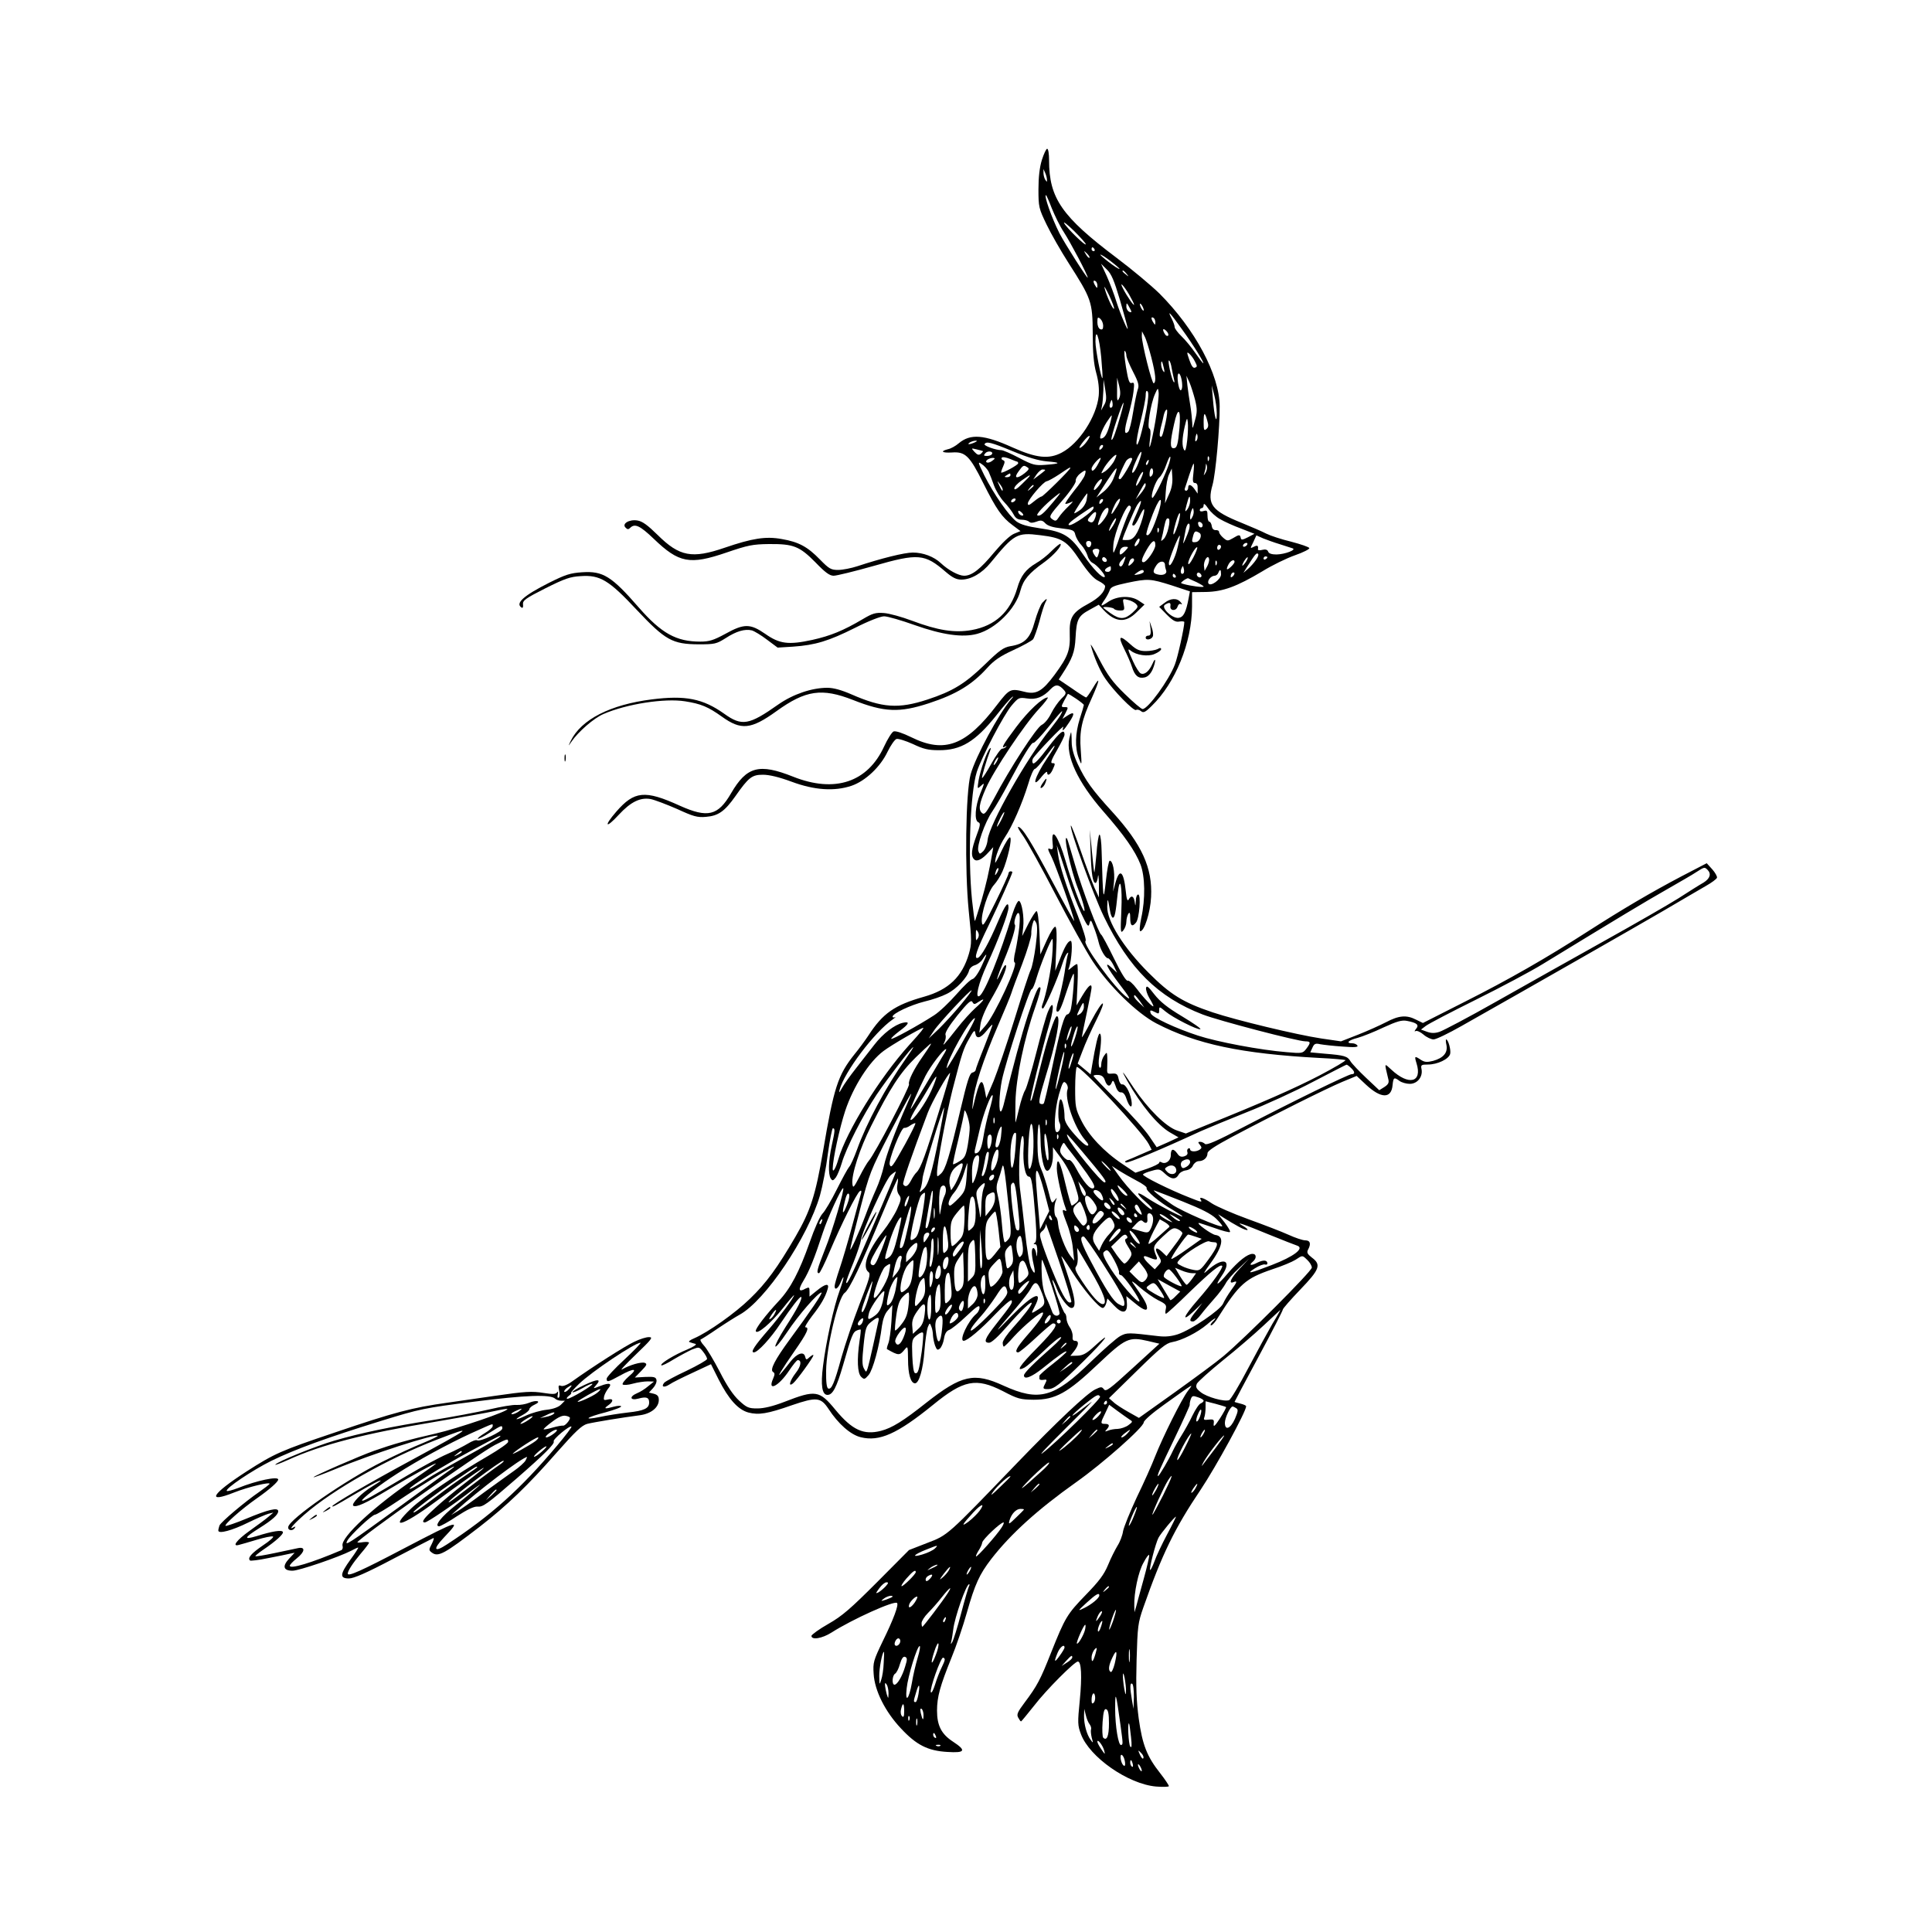 <?xml version="1.0" standalone="no"?>
<!DOCTYPE svg PUBLIC "-//W3C//DTD SVG 20010904//EN"
 "http://www.w3.org/TR/2001/REC-SVG-20010904/DTD/svg10.dtd">
<svg version="1.0" xmlns="http://www.w3.org/2000/svg"
 width="1000pt" height="1000pt" viewBox="0 0 1000 1000"
 preserveAspectRatio="xMidYMid meet">

<g transform="translate(0,1000) scale(0.1,-0.1)"
fill="#000000" stroke="none">
<path d="M5393 9173 c-12 -38 -18 -90 -18 -153 0 -91 2 -99 42 -182 23 -48 74
-137 113 -198 119 -186 125 -201 126 -365 0 -101 5 -158 18 -205 12 -43 16
-83 13 -118 -11 -109 -102 -248 -192 -295 -67 -35 -131 -28 -254 27 -148 67
-218 72 -278 22 -16 -14 -41 -28 -56 -31 -43 -11 -31 -20 21 -17 68 5 91 -17
161 -158 68 -136 97 -178 153 -219 l40 -30 -34 -14 c-21 -9 -60 -46 -102 -96
-72 -87 -115 -121 -156 -121 -28 0 -82 29 -120 65 -36 34 -92 55 -145 55 -44
0 -164 -30 -288 -71 -31 -10 -76 -19 -99 -19 -37 0 -47 6 -94 54 -64 66 -110
91 -198 106 -82 15 -152 4 -295 -45 -169 -58 -234 -46 -347 66 -52 51 -79 71
-105 75 -42 7 -82 -17 -61 -37 9 -10 15 -10 24 -1 24 24 51 11 122 -57 130
-125 186 -136 376 -71 111 38 136 43 220 44 127 1 158 -11 241 -95 50 -52 73
-69 94 -69 15 0 109 23 208 51 231 66 263 63 372 -31 35 -30 55 -40 81 -40 50
0 107 33 151 87 122 149 137 158 256 143 116 -14 139 -29 208 -132 42 -62 71
-94 95 -105 18 -9 34 -21 34 -27 -1 -29 -32 -61 -85 -90 -84 -45 -101 -71 -98
-157 3 -85 -9 -117 -78 -211 -64 -86 -95 -104 -155 -89 -74 19 -79 16 -143
-67 -160 -211 -272 -253 -444 -168 -45 22 -81 34 -92 30 -9 -4 -31 -39 -49
-78 -85 -185 -255 -242 -471 -156 -176 70 -240 53 -321 -86 -68 -117 -121
-129 -266 -64 -180 82 -235 76 -328 -31 -67 -77 -56 -91 13 -16 61 66 111 91
165 81 20 -4 81 -27 136 -51 85 -39 105 -45 150 -41 64 5 97 29 151 105 70
100 87 113 144 113 33 0 83 -12 148 -36 118 -44 222 -51 311 -21 72 25 149 98
186 176 16 33 37 63 46 66 9 3 47 -9 85 -26 54 -26 80 -32 134 -32 114 -1 189
44 297 179 35 45 72 88 82 95 10 8 8 3 -5 -11 -62 -72 -184 -297 -209 -388
-26 -92 -31 -495 -10 -705 16 -156 16 -171 1 -224 -35 -119 -105 -186 -232
-222 -153 -43 -214 -86 -289 -202 -16 -24 -48 -68 -72 -97 -85 -107 -106 -170
-162 -501 -39 -228 -65 -308 -142 -441 -93 -160 -151 -240 -236 -322 -77 -75
-217 -174 -289 -205 -24 -10 -32 -18 -23 -20 8 -3 22 -7 30 -9 8 -3 -10 -15
-43 -29 -64 -26 -142 -73 -134 -82 3 -3 32 11 64 31 32 19 75 42 95 51 36 14
37 14 57 -11 12 -15 21 -32 21 -38 -1 -6 -48 -33 -106 -61 -58 -27 -110 -55
-116 -62 -18 -22 -1 -27 27 -9 14 10 69 37 121 61 l94 44 40 -80 c52 -102 100
-155 153 -170 54 -14 99 -7 227 38 126 43 148 41 188 -19 50 -77 114 -134 167
-147 97 -24 189 17 375 168 158 129 222 141 360 71 78 -41 91 -44 160 -45 113
0 175 34 334 185 142 134 159 142 258 119 l59 -14 -138 -126 c-119 -109 -139
-124 -149 -110 -11 14 -15 14 -46 -1 -44 -22 -194 -163 -406 -383 -362 -376
-355 -370 -462 -411 l-95 -37 -165 -166 c-137 -137 -180 -175 -252 -216 -48
-27 -87 -56 -88 -62 0 -23 55 -14 104 17 108 69 326 167 339 153 10 -9 -19
-86 -73 -196 -49 -102 -52 -112 -48 -171 5 -87 60 -196 141 -282 80 -86 139
-116 240 -122 93 -6 100 7 30 53 -60 39 -83 83 -83 161 0 71 16 128 75 274 24
58 60 164 80 235 41 145 65 197 126 276 100 129 240 256 439 397 136 96 350
285 350 310 1 10 44 48 106 92 162 116 153 111 122 70 -33 -44 -129 -237 -169
-338 -16 -42 -59 -138 -95 -212 -35 -75 -67 -154 -71 -175 -3 -22 -16 -56 -29
-76 -12 -20 -35 -65 -49 -100 -21 -50 -47 -84 -115 -154 -97 -100 -107 -117
-180 -300 -55 -139 -71 -170 -137 -258 -36 -48 -42 -61 -33 -77 6 -11 12 -20
15 -20 2 0 32 37 68 82 63 82 209 228 226 228 18 0 22 -76 10 -200 -12 -118
-11 -131 6 -176 44 -119 244 -258 388 -271 37 -3 67 -2 67 2 0 5 -20 35 -45
67 -68 86 -92 146 -111 283 -12 91 -15 164 -11 305 5 173 7 190 35 270 97 276
161 408 297 610 80 120 235 404 235 431 0 4 -13 10 -30 14 -16 4 -30 8 -30 9
0 1 56 107 125 235 69 128 125 238 125 243 0 5 41 52 90 103 101 105 110 129
60 166 -23 18 -27 26 -20 40 17 31 12 49 -14 49 -13 0 -52 13 -87 29 -35 16
-129 52 -209 81 -80 29 -164 66 -187 81 -42 29 -70 38 -58 19 9 -14 3 -13 -57
11 -103 40 -247 112 -242 120 3 5 23 13 46 19 37 11 42 9 67 -14 32 -31 56
-33 71 -7 5 11 22 21 37 23 17 2 32 12 38 26 6 12 19 22 30 22 25 0 45 18 45
41 0 12 40 38 128 85 215 114 490 251 569 284 l75 31 48 -45 c78 -73 132 -74
138 -2 4 40 8 42 36 21 11 -8 35 -15 53 -15 39 0 68 36 61 75 -5 23 -2 25 33
25 49 0 108 28 115 55 5 20 -10 75 -21 75 -2 0 -2 -14 2 -30 7 -39 -16 -66
-69 -81 -32 -8 -44 -7 -63 5 -33 22 -35 21 -23 -18 31 -99 -40 -117 -131 -32
-37 34 -36 38 -16 -46 6 -21 2 -30 -19 -44 l-27 -17 -68 64 c-37 35 -74 74
-81 86 -15 26 -32 31 -132 39 l-76 7 11 24 c9 21 16 24 41 18 17 -3 69 -9 115
-12 63 -5 82 -3 77 5 -4 7 -16 12 -27 12 -35 0 -20 16 28 28 25 7 86 31 134
54 70 32 95 39 121 34 53 -10 65 -21 47 -42 -8 -10 -9 -15 -2 -11 6 4 25 -4
41 -18 16 -14 40 -25 52 -25 13 0 77 31 144 69 377 213 893 508 1041 594 94
55 194 114 224 131 30 17 56 36 58 43 2 6 -9 26 -24 43 l-29 32 -129 -67
c-158 -83 -306 -170 -485 -285 -216 -139 -410 -250 -640 -366 l-215 -109 -35
17 c-50 26 -90 22 -156 -13 -33 -17 -98 -46 -146 -65 l-87 -34 -103 15 c-126
19 -438 94 -561 135 -155 52 -220 93 -332 205 -129 129 -216 268 -214 342 1
49 3 47 14 -19 3 -21 10 -38 15 -38 10 0 15 27 25 124 12 104 25 40 19 -89 -5
-110 -4 -118 10 -101 9 11 16 31 16 45 0 14 5 33 10 41 7 11 10 5 10 -22 0
-40 10 -48 30 -23 17 20 27 145 11 145 -6 0 -12 -15 -12 -32 -2 -31 -2 -31 -6
-5 -5 30 -18 35 -31 11 -6 -11 -11 1 -15 43 -11 105 -32 122 -54 42 l-12 -44
5 50 c5 53 -6 110 -22 110 -5 0 -14 -47 -20 -105 -13 -118 -15 -98 -22 153 -1
48 -6 87 -11 87 -5 0 -12 -46 -16 -102 -5 -57 -10 -98 -11 -93 -2 6 -8 57 -13
115 l-10 105 4 -115 c4 -117 11 -160 26 -160 4 0 10 15 12 33 2 17 4 1 5 -38
l0 -70 -23 50 c-12 28 -44 112 -70 188 -26 76 -50 136 -52 134 -10 -11 115
-357 171 -472 130 -269 280 -417 511 -506 83 -32 492 -139 532 -139 28 0 28
-7 4 -39 -18 -23 -22 -24 -101 -17 -137 11 -359 53 -460 86 -116 38 -236 94
-244 115 -6 18 -2 19 25 5 16 -9 19 -7 19 11 0 20 1 20 32 -6 38 -32 166 -97
181 -92 6 2 -36 31 -94 66 -77 46 -114 76 -144 114 -30 39 -40 48 -43 34 -2
-10 6 -34 17 -53 12 -19 21 -38 21 -41 0 -12 -51 42 -86 89 -19 26 -41 45 -47
42 -8 -3 -34 39 -71 115 -32 66 -62 121 -66 123 -13 6 -99 234 -136 363 -21
72 -39 132 -41 134 -23 32 19 -162 56 -257 25 -63 41 -123 32 -117 -11 6 -66
154 -96 260 -37 126 -75 181 -67 95 4 -34 2 -39 -13 -34 -14 6 -13 -1 8 -42
22 -45 117 -313 117 -331 0 -4 -51 88 -114 206 -109 205 -156 281 -176 281 -5
0 7 -21 26 -47 19 -27 95 -163 168 -304 73 -140 159 -295 192 -345 85 -128
228 -268 329 -321 208 -108 440 -157 845 -179 69 -3 129 -9 134 -11 4 -3 -57
-39 -135 -80 -129 -67 -295 -140 -593 -260 l-98 -40 -47 16 c-57 20 -149 111
-222 219 -61 93 -72 104 -34 37 71 -125 157 -229 220 -266 l45 -26 -56 -26
-57 -25 -38 56 c-21 32 -94 113 -163 182 -70 69 -126 128 -126 131 0 4 11 6
25 5 17 -1 28 -9 34 -28 11 -32 26 -36 36 -10 5 13 9 10 19 -18 7 -23 17 -35
28 -34 11 1 21 -10 28 -32 17 -50 34 -56 26 -8 -9 46 -32 85 -48 81 -7 -1 -15
12 -18 28 -5 25 -10 30 -34 28 -26 -2 -27 0 -25 35 1 20 1 46 0 57 -2 20 -2
20 -16 1 -8 -11 -15 -31 -15 -45 0 -15 -4 -21 -9 -16 -5 6 -6 31 -1 60 11 65
12 115 2 115 -8 0 -22 -61 -39 -163 l-8 -48 -33 28 -34 28 25 65 c13 36 45
107 71 159 60 119 37 115 -26 -4 -26 -50 -47 -87 -48 -83 0 5 11 61 25 125 14
65 25 124 25 131 0 24 -16 11 -47 -40 l-31 -52 5 107 c3 59 2 107 -2 107 -5 0
-17 -8 -28 -18 -20 -16 -20 -16 -13 2 13 38 19 136 8 136 -14 0 -31 -29 -58
-100 l-22 -55 5 111 c4 70 2 113 -4 117 -6 4 -25 -26 -44 -68 l-34 -75 -5 112
c-3 67 -9 113 -15 112 -5 -1 -24 -30 -42 -65 l-32 -64 5 45 c6 53 -7 132 -22
137 -6 2 -21 -28 -34 -69 -64 -211 -143 -406 -170 -423 -25 -16 -6 65 39 163
56 120 111 267 111 294 0 37 -17 15 -53 -69 -48 -113 -88 -185 -106 -191 -22
-7 -7 39 56 168 52 108 123 267 123 276 0 2 -4 4 -10 4 -5 0 -10 -5 -10 -11 0
-6 -30 -73 -67 -148 -60 -121 -67 -132 -71 -104 -5 44 34 163 63 193 13 14 33
45 44 70 26 60 51 169 39 176 -4 3 -24 -27 -43 -68 -18 -40 -34 -68 -34 -63
-2 26 23 90 50 131 38 56 90 175 121 276 12 43 28 78 34 78 6 0 30 27 54 60
24 33 45 60 47 60 5 0 -3 -14 -37 -65 -66 -97 -85 -168 -26 -92 14 17 26 26
26 20 0 -22 16 -14 28 12 15 33 15 35 -2 35 -10 0 -3 20 25 67 21 37 39 73 39
80 0 34 -24 15 -86 -67 -42 -56 -71 -87 -77 -81 -5 5 -5 15 -1 24 16 27 165
182 158 164 -11 -29 2 -19 30 24 31 47 28 59 -9 35 l-26 -17 16 30 c15 30 15
31 -4 31 -19 0 -20 1 -3 33 9 17 18 33 19 35 2 5 83 -50 83 -57 0 -3 -9 -35
-21 -71 -24 -77 -26 -150 -5 -205 15 -40 16 -40 10 42 -8 99 5 157 58 272 42
94 44 117 3 47 -15 -25 -30 -46 -33 -46 -4 0 -37 21 -74 47 l-68 46 17 26 c54
83 66 115 70 190 5 96 14 113 73 145 l47 26 24 -26 c61 -66 115 -70 172 -13
l41 40 -30 20 c-42 28 -112 25 -158 -6 -41 -28 -44 -25 -17 13 10 15 21 36 25
47 5 17 23 24 89 38 109 23 121 22 232 -13 l94 -31 -6 -32 c-14 -76 -27 -102
-53 -105 -34 -4 -93 54 -70 68 22 14 31 12 28 -7 -4 -25 29 -28 37 -3 4 12 11
17 18 13 7 -4 6 1 -2 10 -18 23 -53 21 -84 -4 l-27 -20 40 -41 c31 -31 46 -39
65 -35 14 2 25 1 25 -3 0 -27 -34 -182 -49 -220 -31 -81 -139 -230 -167 -230
-7 0 -48 35 -92 78 -63 61 -89 97 -131 177 -28 55 -49 89 -45 75 16 -59 46
-130 74 -171 42 -63 148 -171 160 -164 6 4 18 1 26 -6 12 -10 22 -6 55 27 123
119 208 329 209 514 l0 75 73 1 c87 2 157 27 291 107 50 31 126 68 169 83 43
15 76 32 74 37 -2 6 -44 20 -93 33 -50 12 -108 31 -130 42 -21 11 -79 36 -128
56 -154 62 -179 95 -150 196 16 57 38 297 37 407 -1 163 -128 400 -312 584
-42 41 -141 124 -221 184 -284 214 -350 309 -350 505 0 33 -4 60 -10 60 -5 0
-17 -26 -27 -57z m26 -103 c1 -13 0 -13 -9 0 -5 8 -9 24 -9 35 l0 20 9 -20 c5
-11 9 -27 9 -35z m25 -148 c15 -37 42 -93 62 -123 35 -54 124 -222 124 -236 0
-10 -118 175 -146 229 -40 79 -82 198 -70 198 2 0 16 -31 30 -68z m176 -186
c0 -13 -98 83 -112 109 -6 11 17 -7 51 -40 33 -33 61 -64 61 -69z m45 -26 c3
-5 1 -10 -4 -10 -6 0 -11 5 -11 10 0 6 2 10 4 10 3 0 8 -4 11 -10z m-26 -44
c-3 -3 -11 5 -18 17 -13 21 -12 21 5 5 10 -10 16 -20 13 -22z m154 -55 c7 -8
-10 0 -36 19 -26 19 -53 41 -60 49 -7 8 10 0 36 -19 26 -19 53 -41 60 -49z m3
-161 c20 -69 38 -134 40 -145 8 -36 -37 68 -58 135 -11 36 -33 94 -49 130
l-30 65 30 -30 c24 -23 38 -58 67 -155z m35 133 c13 -16 12 -17 -3 -4 -10 7
-18 15 -18 17 0 8 8 3 21 -13z m-151 -61 c0 -15 -2 -15 -10 -2 -13 20 -13 33
0 25 6 -3 10 -14 10 -23z m86 -120 c-6 -5 -39 67 -49 108 -4 14 7 -4 24 -39
16 -35 28 -66 25 -69z m78 74 c14 -25 26 -48 26 -53 0 -9 -34 39 -56 81 -24
45 1 21 30 -28z m5 -73 c10 -19 9 -22 -4 -17 -8 4 -15 15 -15 27 0 23 2 22 19
-10z m71 -8 c0 -5 -5 -3 -10 5 -5 8 -10 20 -10 25 0 6 5 3 10 -5 5 -8 10 -19
10 -25z m197 -98 c61 -84 118 -177 111 -177 -3 0 -21 24 -41 53 -20 29 -52 68
-72 87 -19 18 -35 40 -35 47 0 8 -7 27 -15 43 -26 50 -10 34 52 -53z m-407 17
c0 -17 -4 -22 -15 -18 -9 4 -15 19 -15 36 0 26 2 29 15 18 8 -7 15 -23 15 -36z
m270 18 c0 -15 -2 -15 -10 -2 -13 20 -13 33 0 25 6 -3 10 -14 10 -23z m66 -69
c-4 -4 -11 -1 -16 7 -16 25 -11 35 7 17 9 -9 13 -20 9 -24z m-87 -112 c23 -91
26 -127 13 -135 -9 -6 -62 206 -62 245 l1 24 13 -25 c8 -14 23 -63 35 -109z
m-259 -1 c5 -57 8 -105 6 -107 -6 -6 -36 148 -36 189 0 79 20 25 30 -82z m130
10 c0 -10 16 -48 35 -85 28 -54 32 -71 24 -91 -5 -14 -16 -67 -24 -117 -8 -50
-19 -95 -25 -101 -22 -22 -22 8 -1 80 12 42 25 99 28 127 5 43 4 49 -9 45 -12
-5 -18 10 -30 82 -8 49 -11 87 -6 84 4 -3 8 -14 8 -24z m355 -31 c12 -23 13
-28 0 -32 -9 -4 -18 8 -29 40 -14 40 -14 44 0 32 8 -7 22 -25 29 -40z m-120
-37 c4 -20 9 -46 12 -57 3 -11 2 -17 -1 -13 -11 9 -35 118 -25 112 5 -2 11
-21 14 -42z m-41 3 c5 -22 4 -26 -4 -15 -5 8 -10 24 -10 34 0 26 6 18 14 -19z
m95 -87 c1 -16 -3 -28 -8 -28 -10 0 -21 70 -13 84 7 13 20 -22 21 -56z m67
-79 c11 -46 11 -63 -1 -105 -13 -48 -13 -48 -14 -13 -1 19 -5 60 -10 90 -5 30
-12 77 -15 104 l-5 50 16 -35 c8 -19 21 -60 29 -91z m-394 8 c-9 -18 -11 -10
-10 43 l0 65 11 -43 c7 -29 7 -49 -1 -65z m-78 -35 l-15 -27 5 25 c3 14 6 50
7 80 l1 55 9 -53 c7 -42 6 -59 -7 -80z m584 -42 c0 -65 -13 -16 -20 75 l-6 70
13 -50 c7 -27 13 -70 13 -95z m-318 -41 c-21 -121 -39 -180 -27 -87 4 29 2 48
-4 50 -13 4 7 129 29 178 15 34 16 34 19 9 2 -14 -5 -82 -17 -150z m-46 61
c-21 -111 -46 -200 -51 -178 -3 10 7 63 21 119 14 56 26 116 26 132 0 20 3 28
10 21 6 -6 4 -40 -6 -94z m-178 13 c-11 -11 -17 4 -9 23 7 18 8 18 11 1 2 -10
1 -21 -2 -24z m44 -43 c-25 -88 -41 -132 -47 -126 -3 3 9 48 27 101 36 108 48
123 20 25z m233 -37 c-16 -72 -20 -80 -29 -71 -3 3 -1 23 4 44 6 22 13 51 16
67 4 15 10 27 15 27 5 0 2 -30 -6 -67z m72 -28 c-8 -88 -13 -105 -31 -105 -19
0 -18 32 3 125 20 93 36 81 28 -20z m144 37 c7 -23 6 -34 -5 -43 -12 -10 -14
-4 -14 36 0 53 6 55 19 7z m-506 -24 c-14 -48 -27 -67 -45 -68 -11 0 4 43 29
83 13 20 25 37 27 37 2 0 -3 -24 -11 -52z m402 -77 c-5 -43 -10 -60 -16 -50
-12 19 -11 59 3 121 11 46 13 49 16 23 2 -16 1 -59 -3 -94z m47 -3 c-6 -6 -7
0 -4 19 5 21 7 23 10 9 2 -10 0 -22 -6 -28z m-568 -5 c-11 -15 -26 -29 -34
-31 -7 -3 0 11 16 31 32 41 48 41 18 0z m-579 -3 c-27 -12 -43 -12 -25 0 8 5
22 9 30 9 10 0 8 -3 -5 -9z m198 -46 c77 -32 132 -48 175 -52 76 -6 74 -12 -7
-18 -54 -4 -66 -1 -136 36 -42 22 -83 40 -92 40 -29 0 -92 23 -87 31 9 16 33
10 147 -37z m459 14 c-7 -7 -12 -8 -12 -2 0 14 12 26 19 19 2 -3 -1 -11 -7
-17z m-614 -13 c1 -1 -4 -7 -11 -14 -11 -8 -18 -6 -33 10 -18 20 -18 20 11 13
17 -4 31 -8 33 -9z m46 -16 c-3 -5 -14 -9 -26 -9 -17 0 -18 3 -8 14 12 15 44
10 34 -5z m759 -44 c-10 -27 -23 -50 -30 -52 -7 -3 -1 22 15 57 30 71 42 67
15 -5z m-129 4 c-11 -17 -30 -39 -43 -48 -24 -15 -24 -15 -11 9 15 30 62 82
68 75 2 -2 -4 -18 -14 -36z m-498 1 c2 0 4 -4 4 -8 0 -9 -82 -53 -88 -48 -1 2
3 16 10 31 10 23 10 29 0 33 -7 2 -10 8 -7 13 4 5 22 2 42 -6 19 -8 37 -15 39
-15z m779 -27 c-25 -68 -75 -166 -81 -160 -10 10 17 88 36 105 11 9 27 38 36
65 9 26 18 46 21 43 3 -3 -2 -27 -12 -53z m212 35 c-3 -8 -6 -5 -6 6 -1 11 2
17 5 13 3 -3 4 -12 1 -19z m-1121 -3 c-10 -8 -23 -12 -29 -8 -11 7 12 23 33
23 12 -1 11 -4 -4 -15z m549 -14 c-18 -35 -35 -48 -35 -27 0 13 36 56 47 56 2
0 -3 -13 -12 -29z m175 23 c0 -13 -54 -104 -62 -104 -4 0 -8 2 -8 5 0 11 31
79 41 92 12 13 29 18 29 7z m83 -19 c-3 -9 -8 -14 -10 -11 -3 3 -2 9 2 15 9
16 15 13 8 -4z m-826 -46 c6 -13 19 -46 28 -72 10 -27 33 -65 52 -85 19 -20
41 -49 49 -64 10 -20 22 -28 42 -28 16 0 33 -5 38 -10 8 -8 19 -7 39 0 23 9
31 7 46 -9 13 -13 38 -21 84 -26 60 -7 66 -10 71 -34 4 -14 17 -38 31 -52 13
-14 27 -39 32 -55 4 -16 16 -33 27 -38 22 -10 69 -65 62 -72 -11 -10 -62 43
-109 112 -67 100 -103 122 -223 139 -68 10 -103 20 -125 36 -39 29 -117 141
-166 238 -34 69 -35 74 -14 59 13 -8 29 -26 36 -39z m1060 -9 c-5 -40 -3 -50
8 -50 10 0 15 -10 14 -27 l0 -28 -16 23 c-18 25 -33 29 -33 7 0 -8 -5 -15 -11
-15 -6 0 -9 6 -6 13 2 6 13 38 23 70 10 31 20 57 22 57 3 0 2 -22 -1 -50z m63
3 c-11 -17 -11 -17 -6 0 3 10 7 26 7 35 1 15 2 15 6 0 2 -10 -1 -25 -7 -35z
m-922 28 c11 -6 7 -13 -14 -30 -41 -32 -59 -27 -32 9 24 33 26 34 46 21z m222
-3 c0 -9 -141 -148 -149 -148 -5 0 -23 -12 -40 -26 -24 -20 -31 -22 -31 -10 0
19 81 114 98 115 7 1 36 17 65 36 50 34 57 38 57 33z m225 -50 c-9 -26 -32
-56 -53 -73 l-37 -30 19 30 c59 92 81 123 85 120 2 -2 -4 -23 -14 -47z m196 9
c-8 -8 -11 -5 -11 9 0 27 14 41 18 19 2 -9 -1 -22 -7 -28z m-551 30 c0 -2 -14
-13 -31 -26 l-31 -23 17 26 c10 14 24 26 31 26 8 0 14 -1 14 -3z m205 -26 c-3
-11 -28 -48 -56 -82 -27 -34 -47 -64 -45 -66 2 -3 15 1 28 7 16 9 13 3 -12
-21 -20 -19 -42 -44 -50 -57 -13 -20 -17 -21 -34 -9 -18 13 -15 18 53 97 41
47 70 91 69 100 -2 10 8 27 22 38 29 23 34 22 25 -7z m435 -101 l-20 -45 4 60
c2 33 9 74 17 90 l14 30 3 -45 c2 -31 -4 -61 -18 -90z m-149 73 c-11 -21 -20
-32 -21 -25 0 17 30 75 36 69 3 -3 -4 -22 -15 -44z m-671 27 c0 -5 -8 -10 -17
-10 -15 0 -16 2 -3 10 19 12 20 12 20 0z m100 -3 c0 -2 -18 -21 -40 -42 -26
-26 -40 -34 -40 -23 0 8 17 27 38 41 39 27 42 29 42 24z m360 -48 c-12 -16
-25 -28 -27 -25 -8 8 25 56 38 56 6 0 1 -14 -11 -31z m-500 -23 c0 -12 -5 -7
-19 24 -11 24 -11 24 3 6 9 -11 16 -24 16 -30z m740 22 c-1 -7 -12 -26 -26
-43 l-26 -30 23 43 c24 44 29 50 29 30z m-580 -2 c0 -2 -8 -10 -17 -17 -16
-13 -17 -12 -4 4 13 16 21 21 21 13z m101 -85 c-49 -59 -67 -74 -81 -69 -11 3
37 55 90 97 37 30 36 26 -9 -28z m173 10 c-4 -18 -18 -40 -35 -52 -16 -11 -29
-18 -29 -15 0 8 64 105 68 102 1 -2 -1 -17 -4 -35z m536 -4 c0 -13 -6 -32 -14
-43 -13 -17 -14 -14 -4 24 12 47 18 54 18 19z m-905 3 c-3 -5 -11 -10 -16 -10
-6 0 -7 5 -4 10 3 6 11 10 16 10 6 0 7 -4 4 -10z m447 -12 c-7 -7 -12 -8 -12
-2 0 14 12 26 19 19 2 -3 -1 -11 -7 -17z m78 -22 c-12 -20 -23 -36 -26 -36 -6
0 16 53 28 67 21 26 20 4 -2 -31z m205 -62 c-25 -69 -40 -92 -51 -82 -5 6 27
99 52 152 31 63 30 14 -1 -70z m-100 32 c-28 -63 -29 -66 -17 -66 5 0 17 18
27 40 27 60 36 58 19 -2 -24 -81 -46 -113 -77 -113 -15 -1 -27 0 -27 2 0 10
63 159 76 179 27 40 26 21 -1 -40z m430 -33 c22 -13 71 -35 109 -49 l69 -27
-34 -18 c-28 -14 -35 -15 -37 -3 -4 18 -8 18 -41 -2 -26 -15 -29 -15 -49 2
-12 10 -22 24 -22 30 0 7 -8 11 -17 10 -12 0 -19 7 -21 22 -2 12 -8 22 -13 22
-5 0 -9 14 -9 31 0 26 -3 29 -20 24 -11 -4 -20 -2 -20 4 0 6 5 11 10 11 6 0
10 7 10 16 0 11 9 4 23 -17 12 -18 40 -44 62 -56z m-474 29 c-10 -21 -30 -74
-45 -119 -15 -46 -30 -83 -32 -83 -3 0 -3 19 -1 43 5 59 66 207 83 200 11 -4
10 -13 -5 -41z m-181 28 c0 -16 -108 -92 -126 -88 -11 2 7 19 52 50 80 54 74
51 74 38z m75 -22 c-7 -23 -45 -71 -52 -65 -1 2 5 22 14 45 17 44 50 61 38 20z
m436 -25 c-9 -16 -10 -16 -11 -1 0 9 3 25 7 35 7 16 8 17 11 1 2 -10 -1 -25
-7 -35z m-875 10 c-7 -7 -26 7 -26 19 0 6 6 6 15 -2 9 -7 13 -15 11 -17z m373
-12 c-7 -20 -15 -28 -25 -24 -18 7 -18 12 3 35 24 27 33 22 22 -11z m426 -42
c-23 -69 -30 -55 -9 17 9 33 19 53 21 47 3 -7 -3 -36 -12 -64z m-334 0 c-12
-19 -21 -30 -21 -26 0 14 31 69 36 64 3 -3 -4 -20 -15 -38z m287 -11 c-5 -24
-16 -50 -25 -58 -14 -13 -15 -13 -10 5 3 11 9 36 12 55 9 43 14 52 25 45 4 -3
4 -24 -2 -47z m177 14 c0 -18 -20 -15 -23 4 -3 10 1 15 10 12 7 -3 13 -10 13
-16z m-69 -18 c-9 -33 -38 -97 -31 -69 2 11 7 37 11 58 3 20 11 37 16 37 6 0
7 -11 4 -26z m-159 -16 c-3 -8 -6 -5 -6 6 -1 11 2 17 5 13 3 -3 4 -12 1 -19z
m211 -6 c17 -11 2 -47 -20 -48 -20 -2 -21 1 -12 34 7 24 12 26 32 14z m-112
-73 c-14 -62 -46 -119 -46 -84 0 19 51 147 57 142 1 -2 -4 -28 -11 -58z m529
14 c28 -9 57 -18 65 -21 23 -7 -38 -31 -83 -32 -24 0 -40 5 -43 15 -4 10 -14
13 -30 9 -14 -4 -24 -2 -23 2 3 20 -2 24 -21 14 -20 -10 -20 -10 -3 24 l16 35
36 -16 c20 -8 59 -22 86 -30z m-735 1 c-18 -21 -24 -10 -8 15 7 12 14 17 16
11 2 -6 -2 -17 -8 -26z m-242 -1 c-4 -22 -22 -20 -26 1 -2 10 3 16 13 16 10 0
15 -7 13 -17z m332 -5 c0 -23 -45 -88 -61 -88 -15 0 -10 19 17 66 28 48 44 56
44 22z m475 2 c-3 -5 -11 -10 -16 -10 -6 0 -7 5 -4 10 3 6 11 10 16 10 6 0 7
-4 4 -10z m-135 -9 c0 -6 -4 -13 -10 -16 -5 -3 -10 1 -10 9 0 9 5 16 10 16 6
0 10 -4 10 -9z m-495 -21 c-10 -11 -21 -20 -26 -20 -4 0 -5 9 -2 20 3 12 14
20 26 20 19 0 20 -1 2 -20z m351 -37 c-15 -28 -25 -40 -26 -29 0 20 39 90 47
83 2 -3 -7 -27 -21 -54z m-486 38 c0 -5 -3 -17 -6 -25 -6 -15 -8 -15 -19 1 -7
10 -11 21 -9 25 7 11 34 10 34 -1z m811 -49 c-10 -15 -29 -36 -42 -47 l-23
-20 17 28 c42 66 50 77 58 71 5 -3 1 -17 -10 -32z m-774 -8 c-9 -9 -28 6 -21
18 4 6 10 6 17 -1 6 -6 8 -13 4 -17z m90 -4 c-7 -19 -15 -26 -21 -20 -6 6 -3
17 9 30 24 27 25 25 12 -10z m431 -22 l-13 -23 -3 23 c-4 28 21 66 26 39 2 -9
-3 -26 -10 -39z m198 20 c-9 -12 -16 -19 -16 -15 0 11 24 47 28 42 2 -2 -3
-14 -12 -27z m114 28 c0 -3 -4 -8 -10 -11 -5 -3 -10 -1 -10 4 0 6 5 11 10 11
6 0 10 -2 10 -4z m-690 -15 c0 -5 -7 -14 -15 -21 -16 -14 -18 -10 -9 14 6 17
24 22 24 7z m160 -26 c0 -7 3 -20 6 -28 6 -17 -16 -28 -45 -20 -25 6 -26 16
-5 48 16 24 44 24 44 0z m267 3 c-3 -8 -6 -5 -6 6 -1 11 2 17 5 13 3 -3 4 -12
1 -19z m93 14 c0 -5 -9 -17 -20 -27 -22 -20 -26 -14 -10 16 11 19 30 26 30 11z
m-640 -37 c0 -8 -7 -15 -15 -15 -26 0 -18 20 13 29 1 1 2 -6 2 -14z m376 -22
c-11 -11 -19 6 -11 24 8 17 8 17 12 0 3 -10 2 -21 -1 -24z m-206 8 c0 -5 -12
-11 -27 -14 -26 -5 -26 -4 -8 9 22 16 35 18 35 5z m400 -14 c0 -26 -54 -65
-65 -47 -8 14 13 40 32 40 7 0 16 7 19 15 9 22 14 18 14 -8z m-103 -13 c-9 -9
-28 6 -21 18 4 6 10 6 17 -1 6 -6 8 -13 4 -17z m165 4 c-7 -7 -12 -8 -12 -2 0
14 12 26 19 19 2 -3 -1 -11 -7 -17z m-297 2 c3 -5 1 -10 -4 -10 -6 0 -11 5
-11 10 0 6 2 10 4 10 3 0 8 -4 11 -10z m108 -33 c20 -10 37 -20 37 -23 0 -6
-68 3 -103 13 -18 5 -18 5 0 19 10 7 20 12 23 11 3 -2 22 -11 43 -20z m-313
-113 c13 -14 11 -18 -18 -45 -40 -36 -65 -37 -114 -3 -21 15 -38 28 -38 29 0
7 51 1 56 -6 3 -5 17 -9 31 -9 23 0 25 3 19 31 -6 30 -5 31 22 24 15 -3 34
-13 42 -21z m-371 -448 c11 -13 9 -20 -16 -43 -16 -16 -39 -49 -52 -75 -13
-27 -34 -53 -49 -60 -28 -14 -165 -225 -247 -381 -39 -72 -49 -86 -61 -76 -21
17 -17 47 19 129 40 91 199 330 275 411 30 32 50 59 45 59 -26 0 -100 -69
-163 -153 -69 -92 -82 -115 -57 -101 7 4 9 3 4 -2 -5 -5 -14 -9 -20 -9 -7 0
-32 -35 -56 -78 -24 -43 -45 -76 -48 -74 -3 4 23 93 42 142 5 14 5 17 -2 10
-15 -14 -49 -112 -58 -165 -7 -45 -7 -45 13 -27 19 18 19 16 -4 -40 -27 -66
-32 -141 -10 -149 12 -5 10 -17 -10 -70 -26 -71 -30 -104 -12 -122 14 -14 41
-1 75 37 l24 26 -4 -25 c-18 -105 -33 -168 -58 -255 -17 -54 -31 -101 -33
-102 -2 -2 -8 48 -15 110 -22 221 -9 555 25 662 26 79 140 296 180 343 35 41
38 43 79 37 48 -8 85 7 124 49 25 26 43 24 70 -8z m-19 -126 c-6 -11 -30 -44
-53 -73 -123 -152 -315 -492 -325 -573 -2 -24 -13 -50 -23 -60 -17 -16 -19
-16 -25 1 -10 25 34 150 72 205 17 25 55 90 84 145 77 145 121 216 129 210 4
-2 39 34 76 80 69 86 85 102 65 65z m-330 -240 c-6 -11 -13 -20 -16 -20 -2 0
0 9 6 20 6 11 13 20 16 20 2 0 0 -9 -6 -20z m21 -307 c-11 -21 -20 -35 -21
-31 0 12 33 78 38 74 2 -2 -6 -21 -17 -43z m352 -318 c14 -44 42 -116 62 -160
33 -70 39 -77 44 -55 6 22 8 21 23 -20 10 -25 20 -58 24 -75 9 -39 35 -85 49
-85 6 0 19 -17 29 -37 l18 -38 -26 24 c-46 44 -28 4 40 -85 51 -66 59 -82 37
-66 -61 43 -233 279 -214 292 5 3 -13 61 -40 130 -61 154 -95 261 -103 320
l-6 45 19 -55 c10 -30 30 -91 44 -135z m-372 48 c-12 -20 -14 -14 -5 12 4 9 9
14 11 11 3 -2 0 -13 -6 -23z m3677 15 c21 -21 13 -45 -20 -66 -18 -10 -77 -47
-131 -82 -54 -34 -230 -135 -390 -224 -161 -90 -409 -229 -552 -310 -143 -81
-276 -151 -295 -157 -25 -8 -43 -7 -65 1 l-30 11 25 19 c14 11 131 72 260 136
129 64 285 147 345 184 393 240 534 325 640 385 66 38 136 78 155 91 42 27 43
27 58 12z m-3562 -296 c-4 -35 -13 -91 -20 -123 -9 -36 -10 -59 -4 -61 20 -7
-104 -274 -153 -329 l-30 -34 6 43 c3 25 25 78 50 121 56 96 88 168 82 184 -3
7 -14 -8 -25 -33 -35 -76 -24 -34 14 58 39 93 65 178 57 186 -9 9 9 66 19 60
7 -4 8 -30 4 -72z m85 -96 c-7 -55 -19 -112 -26 -126 -8 -15 -45 -130 -84
-256 -39 -126 -88 -269 -108 -319 l-38 -89 -8 42 c-14 70 -27 54 -57 -73 -9
-37 -9 -36 -4 14 7 74 53 215 128 389 35 81 67 158 71 172 4 14 29 82 56 151
26 69 47 138 47 155 -1 16 3 40 7 53 7 23 8 23 18 5 7 -13 7 -48 -2 -118z
m-300 37 c-9 -15 -10 -12 -10 17 0 29 1 32 10 18 7 -12 7 -24 0 -35z m385 -92
c-6 -77 -31 -199 -52 -255 -3 -9 -2 -16 4 -16 9 0 78 157 102 235 7 22 17 45
23 50 7 7 8 5 4 -6 -3 -9 -11 -51 -17 -95 -7 -43 -21 -105 -30 -136 -10 -32
-15 -60 -10 -63 12 -7 22 14 54 113 15 45 30 82 33 82 6 0 -4 -134 -14 -182
-3 -15 -11 -28 -17 -28 -17 0 -38 -75 -81 -280 -20 -96 -39 -178 -43 -182 -4
-4 -12 -4 -19 0 -8 5 -1 42 27 133 58 188 83 319 60 319 -11 0 -49 -116 -85
-262 -42 -166 -46 -180 -51 -175 -5 5 60 269 100 405 25 85 18 123 -10 55 -9
-21 -36 -116 -60 -211 -24 -94 -50 -182 -58 -195 -8 -12 -22 -55 -31 -94 -9
-40 -18 -73 -19 -73 -1 0 -1 48 0 108 3 124 45 326 101 485 19 54 32 101 28
105 -10 11 -23 -17 -65 -144 -33 -101 -77 -264 -122 -449 -5 -22 -12 -43 -16
-47 -14 -13 -11 88 4 162 20 96 142 470 154 470 5 0 16 26 25 58 20 67 74 202
82 202 3 0 3 -40 -1 -89z m-366 -53 c-17 -37 -37 -64 -47 -66 -10 -2 -47 -38
-83 -79 -36 -41 -87 -90 -115 -108 -82 -53 -217 -127 -222 -122 -2 3 16 20 41
39 52 38 58 53 19 44 -43 -10 -103 -56 -147 -113 -23 -29 -65 -83 -95 -122
-30 -38 -63 -84 -73 -103 -14 -25 -17 -27 -12 -8 24 91 180 298 274 363 14 10
19 15 13 12 -7 -3 -13 -2 -13 3 0 16 93 60 165 78 39 9 91 27 116 40 49 24
106 84 115 121 3 12 17 24 30 27 13 4 31 17 40 31 27 41 25 29 -6 -37z m-108
-200 c-33 -40 -84 -95 -112 -123 l-53 -50 27 40 c26 40 188 213 195 209 2 -2
-24 -36 -57 -76z m928 20 l23 -33 -26 24 c-15 14 -27 28 -27 33 0 14 5 9 30
-24z m-834 -3 c37 24 29 9 -18 -33 -22 -20 -66 -68 -96 -107 -66 -84 -78 -97
-63 -68 6 12 8 29 5 37 -4 10 18 46 62 101 54 66 70 81 77 69 8 -14 11 -14 33
1z m544 -28 c0 -12 -9 -28 -20 -35 -19 -12 -19 -11 -3 23 20 41 23 43 23 12z
m-596 -124 c-63 -114 -114 -198 -114 -192 -1 39 123 259 146 259 3 0 -11 -30
-32 -67z m81 -80 c-25 -62 -45 -116 -45 -121 0 -5 -8 -12 -18 -14 -13 -4 -26
-44 -60 -189 -58 -246 -78 -312 -102 -334 -20 -18 -20 -18 -20 6 0 44 50 310
80 428 50 194 57 214 87 266 23 42 29 46 31 28 5 -33 27 -28 59 12 15 19 28
33 30 31 1 -1 -18 -52 -42 -113z m441 61 c-8 -21 -15 -34 -15 -28 -1 15 20 76
25 71 2 -2 -2 -21 -10 -43z m29 -14 c-22 -67 -30 -59 -9 9 8 29 18 51 21 48 3
-3 -3 -29 -12 -57z m-796 33 c-8 -10 -36 -43 -64 -73 -153 -170 -324 -446
-366 -591 -13 -46 -29 -73 -29 -48 1 51 35 209 65 300 42 126 124 254 198 309
39 30 193 119 206 120 2 0 -3 -8 -10 -17z m45 -75 c-4 -7 -22 -33 -39 -58 -44
-62 -76 -126 -70 -142 5 -13 -178 -363 -208 -396 -8 -9 -30 -46 -48 -82 -30
-58 -34 -62 -37 -38 -6 47 38 183 97 300 98 196 151 277 231 355 77 74 87 82
74 61z m703 -10 c-3 -8 -6 -5 -6 6 -1 11 2 17 5 13 3 -3 4 -12 1 -19z m-830
-60 c-101 -143 -202 -331 -251 -468 -15 -41 -33 -82 -41 -90 -7 -8 -36 -61
-64 -117 -28 -56 -61 -112 -74 -125 -13 -13 -41 -76 -66 -148 -54 -153 -99
-239 -161 -305 -69 -74 -122 -144 -118 -155 6 -20 79 42 138 116 33 42 60 73
60 70 0 -11 -75 -112 -130 -176 -75 -86 -97 -120 -78 -120 20 0 88 74 138 150
55 82 101 142 107 137 7 -8 -20 -61 -80 -154 -76 -120 -70 -143 8 -27 57 86
159 204 177 204 9 0 -61 -103 -165 -244 -76 -104 -103 -156 -86 -167 10 -6 10
-13 1 -34 -32 -71 28 -41 82 40 20 30 40 55 45 55 22 0 17 -32 -10 -66 -32
-41 -41 -77 -13 -53 19 16 104 133 104 144 0 5 -8 0 -19 -9 -17 -16 -19 -16
-24 3 -7 28 -42 16 -75 -26 -15 -19 -35 -45 -45 -56 -34 -41 -2 13 67 112 64
92 77 121 55 121 -6 0 10 26 34 58 45 57 69 98 81 140 10 32 -12 28 -57 -9
l-37 -30 0 26 c0 23 -2 24 -21 15 -35 -20 -39 -6 -11 40 30 49 58 118 101 250
25 77 95 230 105 230 10 0 -56 -224 -94 -317 -41 -104 -46 -123 -31 -123 5 0
30 51 56 113 58 137 140 303 156 312 7 5 9 1 6 -11 -3 -11 -24 -86 -46 -169
-22 -82 -52 -183 -66 -224 -14 -41 -25 -80 -25 -88 0 -23 17 -14 30 17 23 55
20 26 -4 -40 -31 -84 -71 -269 -86 -390 -13 -100 -5 -150 23 -150 27 0 47 38
81 155 44 154 51 171 72 179 9 4 18 5 19 4 1 -2 -1 -28 -6 -58 -14 -97 -11
-167 8 -186 16 -15 18 -15 39 9 22 26 56 149 69 255 5 34 15 63 31 80 l23 27
-5 -85 c-3 -47 -10 -98 -16 -113 -6 -15 -9 -29 -7 -30 60 -34 65 -34 90 -4 18
22 18 22 19 -50 0 -75 14 -123 36 -123 21 0 42 72 49 170 4 52 12 106 17 120
10 24 11 24 18 5 5 -11 9 -32 9 -47 1 -15 6 -39 11 -53 9 -23 13 -25 25 -15 8
7 18 30 21 51 4 26 13 40 26 45 11 3 51 35 89 71 54 51 69 61 69 45 0 -11 -8
-26 -17 -33 -42 -35 -91 -139 -65 -139 19 0 90 60 164 138 43 45 80 77 84 71
6 -11 0 -21 -81 -124 -59 -75 -66 -95 -35 -95 12 0 48 33 94 86 72 82 126 133
126 119 0 -12 -43 -68 -97 -127 -29 -32 -53 -67 -53 -78 0 -11 3 -20 6 -20 3
0 27 23 52 52 52 57 142 132 150 124 7 -8 -24 -53 -85 -122 -51 -59 -64 -84
-43 -84 6 0 47 34 91 75 44 41 84 75 89 75 31 0 10 -33 -79 -124 -95 -96 -117
-130 -67 -104 11 6 55 44 97 84 42 41 83 74 90 73 8 0 -13 -23 -46 -52 -93
-82 -145 -133 -145 -146 0 -24 39 -9 97 37 83 67 123 95 123 85 -1 -4 -32 -32
-70 -62 -39 -30 -70 -58 -70 -62 0 -5 0 -12 0 -16 1 -5 10 -7 21 -5 18 3 19 1
10 -17 -15 -28 -14 -31 12 -31 33 0 60 21 185 144 115 113 154 167 58 79 -42
-39 -61 -49 -90 -50 l-36 -1 20 25 c24 31 26 53 4 53 -10 0 -14 7 -12 23 1 12
-5 33 -15 47 -9 13 -17 34 -17 46 0 12 -4 24 -8 26 -4 2 -23 44 -41 93 -17 50
-28 86 -23 80 5 -5 15 -26 22 -45 18 -47 58 -100 76 -100 31 0 18 67 -52 265
-3 11 20 -22 52 -73 61 -97 142 -192 162 -192 6 0 14 11 18 25 l6 24 33 -35
c44 -47 71 -43 68 9 l-3 38 44 -36 c50 -41 70 -45 61 -12 -6 20 -21 44 -72
117 -10 14 5 5 35 -22 29 -25 73 -56 97 -68 39 -19 44 -25 39 -46 -3 -13 -3
-24 1 -24 4 0 60 51 124 114 109 105 157 144 167 134 7 -8 -53 -93 -126 -176
-77 -88 -88 -122 -18 -56 l41 39 -31 -40 c-36 -44 -39 -55 -17 -55 8 0 27 17
42 37 15 20 47 57 69 82 23 25 48 60 57 76 8 17 39 53 69 80 l53 50 -47 -50
c-47 -50 -62 -83 -33 -71 21 8 19 1 -14 -44 -15 -21 -34 -52 -40 -67 -15 -34
-164 -135 -234 -159 -34 -11 -64 -14 -100 -10 -159 19 -163 19 -198 1 -19 -10
-86 -69 -150 -131 -193 -189 -270 -210 -455 -126 -152 70 -217 55 -399 -88
-121 -96 -178 -131 -235 -146 -90 -23 -149 4 -236 109 -83 101 -102 104 -264
41 -60 -23 -106 -34 -140 -34 -45 0 -55 4 -95 41 -30 28 -62 75 -99 148 -30
58 -67 120 -82 136 -15 16 -22 31 -17 32 5 2 45 27 87 56 43 29 94 61 114 72
133 73 353 400 416 617 13 46 32 143 41 216 10 72 22 132 26 132 12 0 11 -13
-6 -90 -17 -76 -19 -149 -5 -170 9 -13 12 -12 26 5 8 11 22 45 31 75 22 77
110 249 181 355 59 87 180 245 189 245 2 0 -16 -28 -40 -62z m195 20 c-11 -18
-52 -88 -92 -155 -40 -68 -74 -123 -76 -123 -4 0 39 97 76 171 27 52 93 139
107 139 3 0 -4 -15 -15 -32z m608 -83 c-12 -53 -24 -95 -26 -92 -2 2 6 47 18
100 12 53 23 95 26 92 3 -2 -5 -48 -18 -100z m55 45 c-7 -25 -14 -38 -14 -29
-1 18 20 82 25 77 2 -2 -3 -24 -11 -48z m1447 -27 c21 -19 23 -33 4 -33 -16 0
-305 -141 -562 -275 -136 -71 -189 -94 -197 -86 -6 6 -17 11 -25 11 -12 0 -12
-3 -1 -16 10 -13 10 -17 -2 -25 -19 -12 -49 -11 -49 2 0 5 -4 8 -10 4 -5 -3
-7 -12 -4 -19 3 -9 -3 -17 -16 -21 -16 -5 -26 -1 -36 14 -21 29 -34 26 -34 -8
0 -30 -28 -50 -50 -36 -5 3 -10 2 -10 -3 0 -6 -28 -19 -61 -31 l-62 -21 -67
45 c-95 63 -175 148 -213 225 -30 60 -32 72 -32 167 0 56 4 105 8 110 14 13
341 -337 373 -399 l15 -29 -53 -23 c-29 -13 -62 -27 -73 -31 -13 -5 -15 -9 -7
-12 11 -4 182 67 387 162 39 17 147 62 240 99 94 37 247 107 340 156 94 49
172 89 174 89 3 1 13 -6 23 -16z m-2133 -229 c-69 -225 -93 -289 -114 -311 -9
-8 -22 -28 -30 -44 -16 -30 -29 -36 -40 -19 -5 8 43 148 127 370 20 54 109
212 116 206 1 -2 -25 -93 -59 -202z m-39 110 c-30 -67 -97 -160 -107 -150 -3
3 12 34 34 68 23 35 53 85 68 111 15 26 29 46 31 44 3 -2 -9 -35 -26 -73z
m706 9 c-18 -46 33 -195 89 -262 19 -22 23 -31 12 -31 -8 0 -38 26 -66 59 -37
42 -51 67 -51 89 0 42 -11 92 -20 92 -12 0 -17 -103 -6 -121 10 -18 2 -49 -14
-49 -18 0 -11 118 11 195 19 65 24 72 36 59 8 -8 12 -22 9 -31z m-832 -80
c-56 -126 -107 -261 -119 -318 -7 -33 -25 -87 -40 -120 -15 -33 -40 -94 -55
-135 -32 -86 -79 -189 -79 -177 -1 5 22 97 50 205 50 192 54 202 156 400 104
201 136 254 87 145z m427 -30 c-11 -37 -25 -99 -31 -138 -10 -62 -21 -84 -42
-85 -3 0 -4 8 -2 18 2 9 13 55 24 102 19 84 62 196 68 180 2 -5 -6 -39 -17
-77z m-261 -139 c-37 -186 -55 -247 -82 -270 -20 -19 -21 -19 -12 6 4 14 8 36
9 50 0 25 106 372 112 367 1 -2 -11 -70 -27 -153z m159 52 c1 -16 -4 -58 -10
-94 -10 -55 -16 -66 -42 -82 -17 -11 -33 -18 -34 -16 -2 2 10 59 27 127 16 68
30 133 31 144 1 30 27 -43 28 -79z m128 22 c-3 -7 -5 -2 -5 12 0 14 2 19 5 13
2 -7 2 -19 0 -25z m270 -10 c-3 -7 -5 -2 -5 12 0 14 2 19 5 13 2 -7 2 -19 0
-25z m-732 -100 c-66 -118 -72 -127 -80 -106 -8 21 60 194 75 190 6 -1 21 4
32 13 12 8 24 13 26 11 2 -3 -22 -51 -53 -108z m660 -75 c-4 -29 -11 -53 -17
-53 -13 0 -5 210 8 231 12 18 18 -107 9 -178z m41 94 c1 -81 17 -157 34 -157
16 0 30 38 30 80 l0 42 45 -61 c28 -38 54 -90 69 -136 22 -70 23 -75 7 -90
-10 -8 -20 -15 -24 -15 -3 0 -18 52 -33 115 -27 117 -44 146 -44 77 0 -36 28
-160 46 -206 5 -14 4 -17 -4 -12 -17 10 -15 -3 11 -70 13 -32 27 -88 30 -124
l7 -65 -20 25 c-25 32 -59 121 -63 163 -1 18 -6 35 -11 38 -11 9 -12 58 -1 84
7 19 7 19 -7 1 -14 -18 -16 -14 -32 50 -10 38 -26 89 -37 113 -14 33 -19 66
-19 137 0 52 3 94 8 94 4 0 7 -37 8 -83z m-205 19 c-3 -27 -12 -51 -19 -54
-10 -3 -12 5 -6 34 6 38 23 79 28 72 2 -1 0 -25 -3 -52z m74 -71 c-9 -108 -25
-121 -25 -20 0 65 15 123 28 110 3 -2 1 -43 -3 -90z m170 10 c4 -45 3 -66 -3
-60 -5 6 -12 41 -15 78 -6 89 9 73 18 -18z m-293 35 c-2 -16 -8 -33 -13 -36
-10 -6 -12 59 -3 69 13 13 21 -3 16 -33z m345 18 c-3 -8 -6 -5 -6 6 -1 11 2
17 5 13 3 -3 4 -12 1 -19z m120 -63 c119 -141 136 -165 120 -165 -17 0 -176
196 -190 233 -10 26 -10 26 70 -68z m-299 13 c-5 -74 8 -148 27 -148 15 0 20
-35 35 -220 6 -85 5 -117 -3 -122 -9 -6 -9 -8 1 -8 8 0 11 -13 11 -37 -2 -31
-3 -33 -6 -10 -2 15 -9 27 -14 27 -11 0 -11 -33 1 -85 11 -49 6 -56 -13 -18
-8 15 -22 98 -31 183 -9 85 -21 185 -26 222 -11 77 -2 278 13 278 5 0 8 -26 5
-62z m253 -32 c14 -17 47 -62 74 -99 37 -53 45 -71 35 -77 -16 -10 -53 33 -91
104 -13 26 -29 44 -36 42 -7 -3 -21 6 -32 20 -16 20 -17 28 -8 49 11 23 13 24
22 9 6 -10 22 -31 36 -48z m-385 -18 c-8 -47 -36 -89 -36 -53 0 34 20 95 32
95 7 0 8 -15 4 -42z m-56 -32 c-6 -31 -16 -59 -22 -62 -6 -4 -8 1 -5 12 3 11
9 37 13 59 7 44 13 59 21 51 3 -2 0 -29 -7 -60z m-45 -3 c-4 -27 -13 -61 -20
-78 -13 -29 -13 -29 -14 28 -1 59 11 97 30 97 8 0 9 -16 4 -47z m1095 12 c0
-8 -9 -19 -20 -25 -16 -9 -22 -8 -27 6 -3 9 0 20 8 25 21 13 39 11 39 -6z
m-430 -20 c13 -14 21 -25 18 -25 -2 0 -15 11 -28 25 -13 14 -21 25 -18 25 2 0
15 -11 28 -25z m-759 -34 c-10 -27 -25 -58 -33 -70 l-15 -22 -6 22 c-9 36 4
78 31 99 38 31 44 24 23 -29z m32 -23 c-5 -66 -9 -76 -41 -110 -20 -21 -40
-38 -44 -38 -17 0 -6 37 22 69 15 18 37 60 47 92 10 32 19 59 20 59 1 0 -1
-33 -4 -72z m220 -176 c11 -103 11 -126 0 -142 -8 -11 -18 -20 -22 -20 -5 0
-11 42 -15 93 -4 51 -13 115 -20 142 -10 40 -10 57 0 85 7 19 16 49 20 65 8
34 13 6 37 -223z m865 215 c5 -24 -26 -33 -46 -13 -15 15 -15 18 -2 26 21 14
44 8 48 -13z m-205 -58 c32 -16 55 -34 52 -38 -7 -12 67 -75 133 -112 28 -17
52 -32 52 -35 0 -7 -132 62 -180 94 -60 41 -66 30 -10 -19 25 -21 39 -39 31
-39 -17 0 -125 110 -171 176 l-35 49 35 -23 c19 -12 61 -36 93 -53z m-1364
-235 c-107 -250 -139 -316 -139 -290 0 5 16 50 37 100 20 50 37 102 39 116 4
44 128 314 154 337 14 12 26 20 27 19 2 -1 -51 -128 -118 -282z m885 182 l27
-104 -24 -48 -24 -47 -6 74 c-4 41 -10 109 -13 152 -4 48 -3 77 3 77 6 0 22
-47 37 -104z m-260 69 c-6 -16 -24 -21 -24 -7 0 11 11 22 21 22 5 0 6 -7 3
-15z m-499 -37 c-4 -21 -1 -40 8 -52 13 -17 12 -26 -9 -73 -13 -29 -46 -82
-74 -117 -80 -101 -109 -184 -75 -210 13 -9 6 -33 -46 -166 -33 -85 -75 -210
-94 -277 -37 -135 -51 -166 -68 -160 -8 3 -12 33 -11 93 1 118 63 380 96 402
25 18 86 147 193 405 43 103 80 187 82 187 2 0 1 -15 -2 -32z m445 -22 c-5
-15 -11 -60 -11 -99 -1 -40 -4 -58 -6 -42 -2 17 -8 52 -14 79 -9 44 -7 51 12
73 27 28 33 25 19 -11z m178 -87 c13 -120 12 -136 -6 -125 -12 7 -37 220 -28
235 16 25 22 5 34 -110z m352 64 c0 -27 -17 -11 -28 25 l-11 37 19 -25 c11
-14 20 -31 20 -37z m-731 -12 c-7 -14 -16 -46 -19 -71 -7 -40 -7 -37 -9 31 -1
47 4 80 11 87 20 20 33 -15 17 -47z m946 1 c-7 -7 -34 18 -47 42 -8 16 -3 14
21 -8 17 -16 29 -32 26 -34z m-45 -22 c0 -10 -7 -7 -20 10 -11 14 -20 32 -20
40 0 10 7 7 20 -10 11 -14 20 -32 20 -40z m-969 -46 c-6 -48 -16 -93 -22 -98
-8 -8 -10 -2 -6 24 24 144 30 171 34 166 3 -2 0 -44 -6 -92z m879 77 c18 -35
11 -45 -15 -21 -14 13 -25 27 -25 32 0 16 29 8 40 -11z m422 -40 c98 -39 147
-64 173 -89 19 -19 34 -37 31 -39 -9 -9 -208 77 -259 112 -58 39 -107 78 -92
73 6 -2 72 -27 147 -57z m-1737 -15 c-23 -59 -29 -53 -13 13 7 32 15 48 21 42
6 -6 3 -27 -8 -55z m389 -50 c-12 -74 -22 -110 -35 -122 -11 -10 -22 -15 -25
-11 -9 9 38 211 54 230 8 9 17 15 19 13 3 -3 -3 -52 -13 -110z m376 82 c0 -20
-10 -45 -25 -63 l-24 -30 -1 52 c0 39 4 55 18 62 27 16 32 13 32 -21z m-452
-20 c-6 -18 -13 -27 -15 -21 -4 11 13 53 22 53 2 0 -1 -15 -7 -32z m352 -55
c0 -43 -5 -66 -16 -77 -8 -9 -18 -16 -21 -16 -8 0 3 156 12 170 14 22 25 -12
25 -77z m611 56 c16 -23 20 -36 12 -47 -17 -28 -29 -23 -46 19 -25 64 -4 81
34 28z m107 -15 c-4 -3 -12 5 -18 18 -12 22 -12 22 6 6 10 -10 15 -20 12 -24z
m-154 -34 c14 -40 16 -53 6 -65 -11 -13 -15 -12 -30 8 -38 49 -43 67 -24 88 9
10 20 19 24 19 3 0 14 -23 24 -50z m133 14 c-9 -10 -38 16 -31 28 4 6 13 4 22
-6 9 -8 13 -19 9 -22z m74 9 c13 -16 12 -17 -3 -4 -10 7 -18 15 -18 17 0 8 8
3 21 -13z m89 -38 c0 -5 -10 0 -21 12 -13 12 -18 26 -14 33 6 9 12 6 21 -11 7
-13 13 -28 14 -34z m-1210 -65 c-22 -98 -26 -110 -40 -110 -8 0 5 58 37 170
24 84 26 44 3 -60z m137 48 c-2 -13 -4 -3 -4 22 0 25 2 35 4 23 2 -13 2 -33 0
-45z m155 -15 c-3 -68 -7 -82 -30 -105 -14 -16 -29 -28 -34 -28 -4 0 -8 30 -8
66 0 58 3 69 32 105 17 21 34 39 37 39 3 0 5 -35 3 -77z m816 55 c14 -14 16
-28 2 -28 -5 0 -14 9 -20 20 -12 22 -1 27 18 8z m-115 -50 c-35 -37 -53 -21
-22 21 18 24 25 28 36 19 11 -9 9 -16 -14 -40z m-525 -50 l10 -93 -30 -38
c-40 -50 -48 -38 -48 76 0 77 3 93 23 117 12 16 25 29 28 29 4 1 11 -41 17
-91z m617 72 c10 -11 14 -20 8 -20 -5 0 -18 9 -28 20 -10 11 -14 20 -8 20 5 0
18 -9 28 -20z m100 0 c3 -5 1 -10 -4 -10 -6 0 -11 5 -11 10 0 6 2 10 4 10 3 0
8 -4 11 -10z m81 -5 c7 -17 -1 -52 -15 -74 -8 -12 -16 -13 -51 -2 l-42 12 23
25 c15 16 26 21 33 14 15 -15 27 -12 25 8 -2 26 0 32 11 32 6 0 13 -7 16 -15z
m89 -20 c19 -15 18 -15 -12 -1 -17 9 -35 21 -39 27 -8 13 21 -1 51 -26z m45 5
c8 -5 10 -10 4 -10 -7 0 -22 9 -35 21 -19 16 -20 18 -4 10 11 -6 27 -15 35
-21z m-656 4 c3 -8 2 -12 -4 -9 -6 3 -10 10 -10 16 0 14 7 11 14 -7z m969 -44
c22 -12 41 -19 44 -16 3 2 -8 12 -24 21 -45 26 2 10 140 -47 67 -27 130 -52
140 -55 42 -13 -16 -57 -131 -101 -114 -44 -135 -48 -87 -17 22 14 46 23 53
20 6 -2 12 0 12 5 0 18 -20 20 -51 5 -34 -18 -48 -15 -24 5 20 17 19 40 -2 40
-26 0 -73 -37 -128 -101 -55 -65 -71 -71 -31 -12 58 84 6 101 -78 24 -21 -19
-16 -9 18 38 66 90 75 143 26 149 -21 4 -102 62 -84 62 3 0 39 -12 80 -26 41
-15 77 -24 80 -21 4 3 -9 25 -27 49 l-34 43 35 -22 c19 -12 52 -32 73 -43z
m-1767 -49 c-17 -70 -29 -99 -45 -109 -26 -18 -26 -14 3 81 22 70 53 134 61
125 2 -1 -7 -46 -19 -97z m1114 80 c14 -28 13 -33 -17 -67 -16 -16 -34 -43
-41 -59 l-13 -29 -18 28 c-24 36 -17 62 27 109 41 42 47 44 62 18z m98 0 c3
-8 -1 -12 -9 -9 -7 2 -15 10 -17 17 -3 8 1 12 9 9 7 -2 15 -10 17 -17z m-1605
-6 c-3 -9 -8 -14 -10 -11 -3 3 -2 9 2 15 9 16 15 13 8 -4z m1799 -26 c-4 -3
-28 -25 -55 -49 -26 -24 -50 -41 -52 -38 -3 3 9 32 26 66 l32 61 28 -16 c16
-10 25 -20 21 -24z m-507 -388 c-16 -15 -42 25 -85 130 -27 62 -55 139 -65
169 -16 52 -16 55 2 70 10 8 17 24 16 35 -2 11 28 -74 67 -189 39 -115 68
-211 65 -215z m-649 261 c-15 -15 -16 -10 -16 54 0 91 13 103 24 24 7 -52 5
-65 -8 -78z m688 107 c-8 -13 -24 -1 -24 18 0 13 3 13 15 3 8 -7 12 -16 9 -21z
m56 15 c0 -8 -5 -12 -10 -9 -6 4 -8 11 -5 16 9 14 15 11 15 -7z m-808 -16 c-7
-7 -12 -8 -12 -2 0 6 3 14 7 17 3 4 9 5 12 2 2 -3 -1 -11 -7 -17z m1288 -11
c0 -6 -18 -35 -41 -64 l-41 -55 -24 23 c-31 29 -41 19 -18 -20 17 -29 17 -31
-1 -51 l-18 -20 -29 27 c-32 30 -37 49 -10 38 46 -19 56 -19 48 1 -21 50 -19
55 33 104 47 44 55 48 77 38 13 -6 24 -16 24 -21z m66 18 c10 -8 14 -15 8 -15
-5 0 -19 7 -30 15 -10 8 -14 15 -8 15 5 0 19 -7 30 -15z m-386 -3 c0 -5 -13
-21 -30 -37 -35 -34 -39 -26 -8 15 21 29 38 39 38 22z m-721 -196 c-5 -6 -8
30 -8 95 l2 104 8 -95 c4 -57 4 -99 -2 -104z m800 165 c22 -31 27 -46 11 -36
-17 10 -52 65 -41 65 5 0 19 -13 30 -29z m-1069 11 c0 -5 -7 -17 -15 -28 -14
-19 -14 -19 -15 2 0 11 3 24 7 27 9 10 23 9 23 -1z m47 -99 c-2 -21 -4 -4 -4
37 0 41 2 58 4 38 2 -21 2 -55 0 -75z m-293 21 c-31 -78 -38 -89 -53 -80 -8 5
-6 17 5 39 24 47 68 116 72 113 1 -2 -9 -34 -24 -72z m723 -32 c-9 -12 -12
-11 -18 5 -12 29 -10 78 4 92 10 10 13 3 19 -36 5 -31 3 -52 -5 -61z m547 99
c4 -5 1 -11 -6 -13 -8 -3 -5 -16 11 -41 22 -35 22 -39 7 -62 -9 -14 -21 -25
-26 -25 -5 0 -22 20 -39 43 l-30 44 32 31 c33 34 42 38 51 23z m354 -2 l32
-11 -76 -54 c-42 -30 -79 -53 -81 -50 -6 5 78 126 87 126 4 0 21 -5 38 -11z
m-485 -131 c93 -146 117 -189 117 -213 0 -18 -5 -19 -30 -5 -27 14 -67 76
-139 212 -57 106 -66 138 -42 138 5 0 47 -60 94 -132z m-871 55 c-2 -38 -9
-72 -14 -78 -7 -7 -9 6 -4 39 3 27 6 62 6 77 0 16 4 29 8 29 4 0 6 -30 4 -67z
m198 -137 l-20 -20 0 93 c0 76 3 98 18 114 16 18 17 16 20 -74 2 -82 0 -95
-18 -113z m-67 138 c-22 -30 -29 -34 -31 -20 -4 19 50 84 56 67 2 -6 -9 -27
-25 -47z m1323 46 c24 0 15 -26 -31 -89 -42 -57 -46 -60 -77 -54 -18 3 -46 12
-61 20 -28 14 -28 15 -11 34 31 34 137 100 152 94 7 -3 20 -5 28 -5z m-1541
-33 c-4 -14 -18 -35 -31 -48 l-24 -22 0 27 c0 16 11 38 26 53 29 29 38 26 29
-10z m1126 16 c13 -16 12 -17 -3 -4 -10 7 -18 15 -18 17 0 8 8 3 21 -13z
m-641 -107 c-18 -18 -19 -17 -25 28 -6 38 -4 51 11 68 19 20 19 20 25 -28 5
-39 3 -53 -11 -68z m-435 8 c-5 -37 -29 -74 -39 -63 -7 8 16 134 27 148 10 12
13 9 15 -14 2 -16 1 -48 -3 -71z m848 -27 c70 -119 91 -177 65 -177 -19 0 -55
40 -107 118 -34 51 -40 66 -31 77 7 8 10 33 8 55 -2 22 -3 40 -2 40 0 0 31
-51 67 -113z m124 51 c15 -28 27 -57 25 -65 -2 -7 3 -13 10 -13 13 0 103 -128
95 -136 -9 -9 -102 97 -147 167 -35 56 -45 80 -37 88 18 18 24 13 54 -41z
m-793 -149 c-24 -27 -32 -14 -35 58 -2 51 2 68 22 97 l24 36 3 -86 c2 -71 0
-90 -14 -105z m-308 155 c-3 -9 -6 -24 -6 -34 0 -10 -9 -28 -20 -41 l-21 -24
7 35 c10 52 22 80 35 80 6 0 8 -7 5 -16z m240 -29 c-4 -14 -11 -25 -16 -25
-14 0 -12 44 2 58 16 16 22 0 14 -33z m1861 23 c13 -12 23 -30 23 -39 0 -19
-347 -366 -457 -458 -34 -29 -147 -112 -250 -186 l-188 -134 -55 31 c-30 17
-65 39 -77 51 l-23 20 145 142 c120 118 151 143 181 148 51 9 131 49 182 92
41 36 58 42 26 11 -8 -9 -11 -16 -5 -16 6 0 23 19 37 43 108 171 141 200 279
247 50 16 104 39 120 49 38 25 35 25 62 -1z m-1578 -59 c1 -22 -43 -79 -61
-79 -3 0 -8 19 -10 43 -4 37 -1 46 26 75 31 33 31 33 38 10 3 -13 6 -35 7 -49z
m-465 -7 c-5 -45 -13 -67 -30 -83 -13 -12 -26 -20 -29 -17 -14 14 9 111 33
139 13 17 26 28 29 25 2 -2 1 -31 -3 -64z m594 21 c9 -27 7 -34 -12 -52 -12
-12 -25 -21 -29 -21 -12 0 -8 95 5 108 14 14 22 7 36 -35z m127 -93 c24 -73
42 -137 39 -141 -10 -17 -33 -9 -39 14 -4 12 -16 42 -28 67 -15 31 -23 70 -25
125 -2 44 -1 77 2 74 4 -3 26 -66 51 -139z m495 59 c0 -9 -7 -22 -16 -29 -13
-11 -20 -9 -47 18 l-31 31 24 26 25 26 22 -28 c13 -15 23 -35 23 -44z m-1340
6 c-9 -42 -66 -133 -76 -122 -10 10 38 144 57 160 12 10 24 16 26 14 2 -3 -1
-26 -7 -52z m270 16 c0 -28 -15 -49 -27 -38 -8 8 7 67 18 67 5 0 9 -13 9 -29z
m1300 -11 l21 0 -21 -30 c-12 -16 -24 -30 -28 -30 -4 0 -19 20 -34 44 l-26 44
34 -14 c18 -8 43 -14 54 -14z m-81 -22 c17 -23 29 -43 27 -45 -6 -6 -83 35
-91 47 -7 11 12 40 25 40 5 0 22 -19 39 -42z m-1260 5 c0 -16 -4 -37 -9 -48
-6 -15 -9 -8 -9 28 -1 26 4 47 9 47 6 0 10 -12 9 -27z m81 -128 c-20 -19 -20
-19 -20 56 0 47 5 80 13 88 10 10 13 -1 19 -56 6 -60 5 -70 -12 -88z m331 62
c-17 -17 -25 41 -10 71 l14 27 3 -44 c2 -24 -1 -48 -7 -54z m-141 23 c0 -58
-16 -67 -23 -12 -4 31 6 62 19 62 2 0 4 -22 4 -50z m-463 -17 c-5 -32 -18 -67
-28 -78 -22 -23 -24 -13 -8 55 8 35 33 80 44 80 1 0 -2 -26 -8 -57z m132 -63
c-13 -16 -26 -30 -29 -30 -14 0 9 113 27 132 18 20 18 20 21 -26 2 -35 -2 -53
-19 -76z m1316 21 c-13 -14 -26 -23 -28 -20 -1 2 -17 27 -34 56 l-31 52 58
-32 59 -32 -24 -24z m-1586 4 c-17 -63 -39 -106 -39 -78 0 15 52 155 56 151 1
-2 -6 -34 -17 -73z m811 45 c-26 -36 -40 -46 -40 -26 0 12 44 56 57 56 2 0 -5
-13 -17 -30z m-455 -129 c-13 -14 -15 -9 -15 48 0 34 6 72 13 84 11 19 12 14
15 -47 2 -52 -1 -73 -13 -85z m530 116 c29 -69 28 -80 -10 -104 -40 -25 -40
-25 -20 13 47 90 -6 68 -120 -48 -99 -103 -94 -94 22 40 34 40 69 85 78 102
20 39 33 38 50 -3z m619 -4 c14 -20 24 -39 21 -41 -2 -3 -25 8 -51 23 -44 26
-46 29 -29 41 27 20 31 18 59 -23z m-944 -24 c0 -14 -11 -36 -25 -49 l-25 -23
0 37 c0 44 28 95 41 74 5 -7 9 -25 9 -39z m153 19 c5 -17 -10 -38 -76 -106
-84 -86 -128 -121 -108 -85 5 10 27 37 48 60 21 23 55 69 77 102 39 62 49 67
59 29z m-644 -56 c-9 -36 -20 -57 -41 -72 -36 -26 -40 -23 -29 18 9 30 70 116
78 108 2 -1 -2 -26 -8 -54z m134 -14 c-5 -49 -13 -72 -36 -101 -16 -21 -31
-36 -34 -33 -2 2 0 36 6 76 7 52 16 79 32 96 12 13 26 24 31 24 4 0 5 -28 1
-62z m117 -13 c0 -37 -4 -65 -10 -65 -11 0 -14 88 -4 114 11 28 14 17 14 -49z
m277 23 c-3 -8 -6 -5 -6 6 -1 11 2 17 5 13 3 -3 4 -12 1 -19z m-111 -24 c-5
-19 -10 -24 -17 -17 -8 8 -7 18 1 33 15 28 24 19 16 -16z m-200 -36 c-5 -40
-13 -59 -34 -77 l-27 -25 -3 38 c-3 28 4 48 24 77 37 54 48 50 40 -13z m128
17 c-10 -16 -20 -23 -22 -16 -4 12 28 55 35 47 3 -2 -3 -17 -13 -31z m-904
-14 c-5 -11 -15 -23 -22 -27 -7 -5 -8 -2 -3 7 21 37 44 55 25 20z m2576 -53
c-23 -40 -80 -144 -126 -231 -46 -88 -90 -161 -98 -164 -24 -10 -116 16 -147
41 -24 19 -27 27 -20 44 6 11 66 65 135 121 69 55 163 136 210 180 47 44 86
80 87 81 1 0 -17 -33 -41 -72z m-1626 40 c0 -11 -29 -37 -43 -38 -4 0 0 14 8
30 15 28 35 33 35 8z m470 -23 c-21 -26 -31 -16 -13 11 9 15 19 21 21 15 2 -6
-2 -18 -8 -26z m-553 -36 c-8 -89 -25 -97 -34 -15 -4 29 -1 51 7 61 25 30 33
16 27 -46z m-413 27 c-6 -16 -24 -23 -24 -8 0 10 22 33 27 28 2 -2 1 -11 -3
-20z m82 2 c-3 -13 -15 -68 -27 -123 -12 -55 -25 -109 -29 -120 -7 -19 -7 -19
-19 3 -9 17 -9 45 -1 120 9 87 13 99 38 119 35 29 46 29 38 1z m944 2 c0 -5
-4 -10 -10 -10 -5 0 -10 5 -10 10 0 6 5 10 10 10 6 0 10 -4 10 -10z m-814 -84
c-16 -38 -33 -46 -42 -22 -3 8 7 31 23 51 32 41 42 26 19 -29z m95 -71 c-14
-99 -19 -117 -35 -112 -7 2 -12 37 -14 89 -3 83 -2 87 25 108 16 13 29 17 31
10 2 -6 -1 -49 -7 -95z m749 41 c0 -2 -8 -10 -17 -17 -16 -13 -17 -12 -4 4 13
16 21 21 21 13z m30 -100 c0 -3 -15 -14 -32 -26 l-33 -22 28 26 c27 25 37 31
37 22z m144 -175 c6 -10 -233 -244 -299 -293 -22 -16 30 39 115 123 85 84 148
148 140 143 -8 -6 -34 -25 -57 -43 -66 -51 -51 -28 19 29 65 52 73 56 82 41z
m536 -21 c0 -4 -7 -11 -15 -14 -9 -3 -28 -32 -43 -63 -15 -32 -41 -78 -56
-102 -16 -25 -36 -61 -45 -80 -19 -42 -71 -131 -77 -131 -7 0 8 34 87 198 43
90 78 167 77 170 -1 4 1 17 5 29 7 19 11 20 37 11 17 -5 30 -14 30 -18z m-500
-10 c0 -5 -5 -10 -11 -10 -5 0 -7 5 -4 10 3 6 8 10 11 10 2 0 4 -4 4 -10z
m616 -23 c2 -2 -12 -28 -31 -58 -27 -41 -35 -48 -33 -29 3 22 0 25 -26 22 -24
-3 -28 -1 -22 13 3 9 6 31 6 49 l0 33 51 -13 c29 -8 53 -15 55 -17z m-500 -64
c18 -11 18 -12 -6 -30 -14 -10 -38 -18 -55 -19 -16 0 -39 -4 -50 -9 -16 -6
-18 -6 -7 6 17 19 15 29 -8 29 -25 0 -25 4 1 56 l20 43 43 -32 c24 -18 52 -37
62 -44z m553 58 c11 -7 9 -17 -7 -55 -23 -51 -52 -63 -52 -20 0 25 28 84 40
84 3 0 11 -4 19 -9z m-189 -46 c-6 -15 -13 -25 -17 -22 -3 4 0 21 8 38 16 39
24 24 9 -16z m-525 5 c-10 -11 -23 -20 -28 -20 -6 0 0 11 13 25 27 29 42 25
15 -5z m-145 -3 c0 -2 -10 -12 -22 -23 l-23 -19 19 23 c18 21 26 27 26 19z
m49 -84 c-19 -23 -77 -75 -103 -91 -12 -7 8 14 43 47 63 60 87 78 60 44z m91
14 c0 -2 -10 -12 -22 -23 l-23 -19 19 23 c18 21 26 27 26 19z m155 -17 c-10
-11 -23 -20 -29 -20 -6 0 0 9 14 20 32 25 38 25 15 0z m395 0 c-6 -11 -13 -20
-16 -20 -2 0 0 9 6 20 6 11 13 20 16 20 2 0 0 -9 -6 -20z m-96 -71 c-19 -39
-38 -69 -40 -66 -8 8 61 137 72 137 2 0 -12 -32 -32 -71z m159 -2 c-26 -34
-56 -74 -66 -87 -10 -14 -8 -7 4 15 22 39 97 135 105 135 3 0 -17 -28 -43 -63z
m-533 18 c0 -2 -10 -9 -22 -15 -22 -11 -22 -10 -4 4 21 17 26 19 26 11z m-372
-143 c-107 -98 -131 -113 -52 -33 45 44 87 81 93 81 7 0 -11 -22 -41 -48z
m-158 -25 c0 -1 -25 -27 -57 -57 -40 -39 -50 -46 -34 -23 23 34 91 94 91 80z
m790 -97 c-28 -55 -52 -100 -55 -100 -6 0 61 148 81 178 32 49 21 17 -26 -78z
m-640 57 c0 -2 -10 -12 -22 -23 l-23 -19 19 23 c18 21 26 27 26 19z m605 -27
c-9 -16 -18 -30 -21 -30 -2 0 2 14 11 30 9 17 18 30 21 30 2 0 -2 -13 -11 -30z
m205 11 c-5 -11 -15 -23 -21 -27 -6 -3 -3 5 6 20 20 30 30 35 15 7z m-1119
-120 c-11 -15 -37 -41 -58 -57 -42 -31 -33 -15 26 49 41 44 61 49 32 8z m797
-31 c-11 -28 -23 -49 -25 -47 -4 5 34 97 41 97 3 0 -5 -23 -16 -50z m-568 37
c0 -2 -19 -21 -41 -42 -37 -36 -40 -37 -34 -15 10 34 34 60 57 60 10 0 18 -1
18 -3z m741 -129 c-27 -51 -57 -114 -66 -141 -10 -26 -20 -46 -22 -43 -6 5 28
137 43 166 11 22 84 110 91 110 1 0 -19 -42 -46 -92z m-857 35 c-25 -39 -127
-154 -132 -149 -2 2 4 16 13 30 9 14 18 32 19 42 3 17 94 103 110 104 4 0 0
-12 -10 -27z m-345 -108 c-9 -9 -38 -23 -65 -31 -60 -18 -45 0 22 26 60 24 62
24 43 5z m1081 -157 c-17 -62 -35 -126 -39 -143 l-9 -30 -1 33 c-2 67 21 178
48 224 14 27 27 44 29 39 2 -6 -11 -61 -28 -123z m-1071 68 c-2 -2 -15 -9 -29
-15 -24 -11 -24 -11 -6 3 16 13 49 24 35 12z m62 -24 c-5 -9 -19 -26 -32 -37
-19 -16 -18 -13 5 18 30 39 43 49 27 19z m109 -2 c-6 -11 -13 -20 -16 -20 -2
0 0 9 6 20 6 11 13 20 16 20 2 0 0 -9 -6 -20z m-280 -7 c0 -11 -63 -73 -73
-73 -5 0 6 18 24 39 33 38 49 49 49 34z m74 -34 c-12 -13 -20 -16 -22 -9 -3 7
2 16 9 21 25 16 32 9 13 -12z m-230 -40 c-10 -11 -27 -25 -37 -31 -16 -8 -15
-5 4 21 12 17 29 31 37 31 12 0 11 -4 -4 -21z m432 2 c-3 -5 -22 -68 -41 -141
-19 -73 -40 -139 -46 -149 -8 -14 -9 -13 -5 4 3 11 7 39 10 61 7 62 67 234 82
234 3 0 3 -4 0 -9z m724 -5 c0 -2 -8 -10 -17 -17 -16 -13 -17 -12 -4 4 13 16
21 21 21 13z m-835 -33 c-24 -38 -126 -173 -131 -173 -2 0 -4 8 -4 19 0 10 15
34 33 52 19 19 51 55 72 82 41 52 57 62 30 20z m785 -11 c0 -14 -42 -48 -80
-66 -33 -16 -33 -15 15 29 48 44 65 53 65 37z m-1070 -6 c0 -2 -15 -9 -32 -15
-30 -10 -31 -9 -14 4 18 14 46 20 46 11z m115 -30 c-20 -29 -38 -35 -28 -8 7
17 35 43 41 37 2 -2 -4 -15 -13 -29z m1026 -97 c-11 -30 -20 -49 -20 -43 -1
15 30 106 35 101 2 -2 -5 -28 -15 -58z m-67 26 c-9 -14 -18 -25 -20 -25 -2 0
2 11 8 25 6 14 15 25 20 25 5 0 1 -11 -8 -25z m-801 -20 c-3 -9 -8 -14 -10
-11 -3 3 -2 9 2 15 9 16 15 13 8 -4z m805 -37 c-6 -18 -13 -27 -15 -21 -4 11
13 53 22 53 2 0 -1 -15 -7 -32z m-82 -14 c-7 -28 -36 -77 -42 -71 -5 5 35 97
43 97 3 0 2 -12 -1 -26z m-956 -58 c0 -16 -18 -31 -27 -22 -8 8 5 36 17 36 5
0 10 -6 10 -14z m184 -71 c-23 -62 -30 -49 -8 17 9 29 19 47 21 41 3 -7 -3
-33 -13 -58z m-94 -15 c-10 -33 -24 -92 -30 -130 -15 -87 -36 -108 -27 -28 6
61 54 218 67 218 5 0 0 -27 -10 -60z m760 52 c0 -4 -11 -23 -25 -42 -28 -39
-31 -34 -11 15 13 31 36 48 36 27z m337 -69 c-2 -16 -4 -3 -4 27 0 30 2 43 4
28 2 -16 2 -40 0 -55z m-177 36 c-12 -41 -20 -48 -20 -18 0 20 16 49 26 49 2
0 -1 -14 -6 -31z m100 -49 c-7 -28 -16 -47 -21 -44 -14 8 -11 34 9 75 22 47
27 33 12 -31z m-1196 3 c-1 -32 -7 -71 -13 -88 -9 -28 -9 -27 -10 19 -1 40 16
126 24 126 2 0 1 -26 -1 -57z m111 -19 c-15 -51 -41 -94 -55 -94 -15 0 -12 48
3 57 7 4 19 27 25 50 9 29 17 41 27 37 11 -5 12 -12 0 -50z m865 47 c0 -5 -12
-17 -27 -26 l-28 -18 24 27 c26 28 31 31 31 17z m-660 -11 c0 -6 -8 -25 -17
-43 -9 -18 -24 -56 -33 -86 -9 -29 -19 -47 -22 -40 -7 17 51 179 63 179 5 0 9
-5 9 -10z m938 -165 c0 -22 -3 -19 -9 15 -10 60 -9 108 2 55 4 -22 8 -53 7
-70z m-1229 -10 c-1 -29 -1 -29 -9 -5 -4 14 -8 34 -9 45 -1 16 1 17 9 5 5 -8
9 -28 9 -45z m1270 -18 l-2 -62 -8 45 c-11 64 -11 92 1 85 6 -3 9 -34 9 -68z
m-1115 14 c-4 -22 -10 -41 -15 -41 -12 0 -11 5 3 51 14 49 21 44 12 -10z m907
-44 c-8 -8 -11 -4 -11 14 0 33 14 47 18 19 2 -12 -1 -27 -7 -33z m139 -119
c13 -96 13 -97 3 -100 -14 -5 -31 97 -31 187 0 99 4 88 28 -87z m-1120 75 c0
-27 -3 -34 -11 -26 -7 7 -9 23 -5 37 9 37 16 32 16 -11z m100 -20 c0 -32 -5
-28 -14 10 -4 19 -3 26 4 22 5 -3 10 -18 10 -32z m960 -43 c0 -65 -11 -93 -30
-74 -4 5 -6 41 -3 81 4 55 9 70 19 66 10 -4 14 -25 14 -73z m-100 -5 c6 -8 10
-20 7 -27 -2 -7 0 -26 4 -43 8 -28 7 -29 -6 -10 -20 26 -35 82 -34 125 l1 35
8 -32 c4 -18 13 -40 20 -48z m-933 23 c-3 -8 -6 -5 -6 6 -1 11 2 17 5 13 3 -3
4 -12 1 -19z m40 -25 c-3 -10 -5 -4 -5 12 0 17 2 24 5 18 2 -7 2 -21 0 -30z
m1107 -63 c5 -45 4 -60 -4 -50 -9 13 -15 129 -6 119 2 -2 6 -33 10 -69z
m-1010 4 c3 -8 2 -12 -4 -9 -6 3 -10 10 -10 16 0 14 7 11 14 -7z m871 -74 c6
-23 5 -23 -14 5 -12 17 -21 34 -21 40 0 17 28 -19 35 -45z m-848 24 c-3 -3
-12 -4 -19 -1 -8 3 -5 6 6 6 11 1 17 -2 13 -5z m1051 -64 c-2 -7 -10 1 -17 16
-12 27 -11 28 4 12 10 -9 16 -21 13 -28z m-96 -15 c3 -14 2 -25 -2 -25 -9 0
-20 25 -20 46 0 23 17 7 22 -21z m41 -15 c3 -11 1 -18 -4 -14 -5 3 -9 12 -9
20 0 20 7 17 13 -6z m47 -35 c0 -5 -5 -3 -10 5 -5 8 -10 20 -10 25 0 6 5 3 10
-5 5 -8 10 -19 10 -25z"/>
<path d="M4496 3661 c-20 -38 -36 -73 -36 -77 0 -5 18 24 40 65 22 41 38 76
36 78 -2 2 -20 -28 -40 -66z"/>
<path d="M5444 7149 c-21 -22 -58 -51 -81 -64 -54 -32 -80 -66 -98 -130 -36
-122 -114 -194 -235 -216 -89 -16 -176 -2 -309 48 -53 20 -118 38 -146 40 -43
3 -58 -1 -110 -32 -100 -59 -166 -86 -260 -107 -124 -27 -170 -21 -244 31 -78
54 -110 54 -207 0 -61 -33 -83 -40 -129 -40 -124 0 -201 42 -319 177 -141 162
-185 189 -292 182 -62 -4 -87 -12 -171 -54 -133 -67 -178 -107 -143 -129 6 -4
9 4 7 17 -2 20 13 31 116 83 100 50 128 60 183 63 100 7 146 -21 290 -175 148
-157 184 -177 319 -178 85 0 93 2 141 32 55 36 100 49 136 40 13 -4 48 -25 78
-48 l55 -41 80 5 c115 8 184 29 320 97 71 36 133 60 151 60 18 0 90 -21 160
-46 142 -50 246 -65 321 -45 97 26 201 130 225 225 14 54 44 90 123 146 48 35
93 85 84 95 -3 2 -23 -14 -45 -36z"/>
<path d="M5395 6880 c-9 -10 -27 -54 -39 -97 -24 -88 -52 -116 -128 -128 -34
-6 -56 -22 -130 -94 -103 -100 -167 -139 -298 -182 -150 -49 -233 -43 -393 27
-53 23 -93 34 -125 34 -80 0 -177 -33 -253 -86 -153 -108 -189 -114 -281 -48
-110 78 -200 96 -374 74 -215 -27 -366 -104 -420 -215 -14 -30 -14 -30 3 -5
36 53 117 123 166 144 119 52 317 83 423 66 83 -13 120 -29 190 -79 100 -72
151 -67 283 28 151 109 235 121 396 58 162 -64 240 -67 393 -17 143 47 223 96
302 183 34 38 67 61 135 92 50 23 95 48 102 56 6 8 21 50 33 93 11 44 25 87
31 98 13 23 7 23 -16 -2z"/>
<path d="M5955 6748 c3 -28 0 -38 -11 -38 -8 0 -14 -4 -14 -10 0 -16 30 -11
37 6 3 8 1 29 -6 47 l-11 32 5 -37z"/>
<path d="M5818 6643 c16 -32 35 -75 41 -95 15 -47 34 -62 67 -54 16 4 30 19
40 41 18 43 17 71 -1 29 -17 -38 -40 -58 -60 -50 -8 3 -26 31 -40 62 -29 64
-30 70 -12 56 28 -23 89 -32 123 -17 19 8 34 19 34 25 0 7 -6 8 -19 0 -11 -5
-38 -10 -60 -10 -33 0 -49 7 -80 35 -56 51 -66 44 -33 -22z"/>
<path d="M5535 6179 c-20 -91 43 -227 176 -379 108 -123 165 -205 192 -274 24
-62 26 -179 4 -278 -8 -38 -10 -68 -5 -68 21 0 52 96 56 177 8 151 -48 273
-201 441 -105 115 -138 161 -179 248 -20 43 -31 81 -31 114 0 28 -2 50 -3 50
-1 0 -5 -14 -9 -31z"/>
<path d="M2922 6075 c0 -16 2 -22 5 -12 2 9 2 23 0 30 -3 6 -5 -1 -5 -18z"/>
<path d="M5395 5944 c-11 -17 -12 -25 -4 -22 6 2 16 14 20 26 11 29 5 28 -16
-4z"/>
<path d="M3285 3056 c-47 -21 -223 -134 -322 -205 -26 -19 -49 -28 -59 -24
-14 5 -15 1 -10 -25 4 -16 3 -33 -2 -36 -6 -4 -8 3 -5 16 3 15 2 19 -4 11 -7
-10 -23 -10 -68 -3 -62 10 -96 8 -255 -15 -52 -8 -161 -23 -242 -35 -186 -26
-274 -49 -586 -155 -279 -94 -311 -108 -457 -202 -181 -117 -209 -166 -63
-108 73 29 191 57 183 44 -4 -5 -27 -23 -53 -41 -73 -50 -199 -156 -206 -174
-3 -9 -6 -20 -6 -26 0 -19 71 0 154 41 45 22 92 42 106 46 l25 6 -27 -23 c-15
-13 -59 -45 -98 -73 -66 -47 -92 -83 -52 -71 9 2 50 14 90 26 40 12 78 20 85
17 6 -2 -17 -23 -52 -46 -60 -41 -81 -65 -67 -78 3 -3 45 2 93 12 49 9 99 20
113 23 l25 5 -29 -31 c-36 -39 -29 -62 18 -62 34 0 238 70 303 103 18 10 34
17 37 17 3 0 -14 -27 -39 -61 -56 -77 -58 -99 -9 -99 25 0 90 28 232 103 108
56 200 104 205 106 5 2 1 -12 -8 -30 -16 -30 -16 -33 0 -45 33 -25 65 -7 247
133 143 111 252 216 399 384 98 111 130 141 158 149 36 9 182 33 275 45 56 8
96 40 96 79 0 19 -7 27 -26 32 l-25 6 21 23 c12 13 20 31 18 42 -3 15 -12 18
-58 16 l-54 -3 34 35 c28 29 31 35 17 41 -18 6 -78 -11 -117 -34 -14 -8 18 26
70 76 82 79 92 91 70 91 -14 1 -48 -10 -75 -23z m-52 -92 c-51 -47 -93 -92
-93 -100 0 -20 7 -18 69 16 74 41 96 38 46 -4 -22 -19 -36 -38 -32 -42 4 -4
28 -3 52 4 25 7 60 12 78 12 l32 -1 -30 -24 c-16 -14 -42 -30 -57 -36 -43 -18
-37 -40 7 -28 40 11 55 6 55 -20 0 -31 -26 -43 -109 -52 -43 -5 -109 -15 -145
-23 -93 -19 -73 -2 29 24 46 13 82 26 80 31 -3 4 -20 3 -38 -2 -46 -13 -55
-11 -29 7 29 20 28 38 -2 30 -21 -5 -23 -3 -19 17 3 12 13 30 21 40 23 26 7
32 -39 14 -41 -16 -41 -16 -24 3 30 34 9 34 -61 1 -37 -17 -64 -34 -61 -37 3
-3 26 6 52 21 25 15 48 25 51 22 7 -6 -112 -77 -129 -77 -7 0 -3 7 7 15 11 8
16 15 12 15 -4 0 14 21 41 47 65 63 289 213 318 213 6 0 -32 -39 -82 -86z
m-288 -154 c-10 -11 -21 -17 -24 -14 -3 3 3 12 13 20 28 20 32 17 11 -6z m145
-20 c-23 -18 -100 -52 -100 -45 0 6 105 65 115 65 6 0 -1 -9 -15 -20z m-216
-30 c5 -5 19 -10 30 -10 l20 0 -20 -20 c-13 -13 -39 -23 -75 -27 -29 -3 -76
-16 -104 -29 -57 -27 -71 -26 -20 2 19 10 35 24 35 30 0 6 12 17 28 24 37 17
10 26 -30 9 -17 -7 -46 -12 -64 -11 -18 2 -81 -9 -141 -23 -59 -14 -193 -39
-298 -56 -204 -32 -369 -66 -505 -106 -91 -26 -297 -109 -305 -124 -3 -4 27 7
67 25 174 79 395 136 756 196 135 23 275 48 310 56 36 8 66 13 68 11 10 -10
-254 -100 -371 -127 -138 -31 -224 -56 -318 -89 -74 -26 -319 -133 -314 -137
2 -2 52 17 113 42 184 77 517 184 530 172 2 -2 -33 -19 -79 -38 -45 -18 -139
-61 -208 -96 -190 -94 -479 -295 -487 -337 -4 -19 23 -24 34 -5 5 7 3 8 -6 3
-30 -18 -1 16 55 65 148 130 438 293 685 388 201 77 193 70 -144 -113 -202
-109 -396 -222 -396 -231 0 -6 15 2 111 59 92 54 139 79 139 73 0 -2 -19 -15
-42 -29 -54 -32 -113 -92 -99 -101 15 -9 64 13 177 81 116 70 263 151 249 136
-5 -5 -50 -37 -100 -71 -216 -146 -393 -310 -382 -353 3 -10 0 -20 -7 -23
-155 -66 -266 -99 -266 -80 0 5 16 22 35 37 44 35 47 62 8 54 -16 -3 -71 -15
-123 -26 -52 -11 -96 -18 -98 -16 -2 2 15 16 38 32 67 45 110 84 104 94 -6 11
-53 4 -136 -22 -70 -21 -65 -8 15 42 67 42 97 69 97 87 0 21 -51 9 -166 -39
-53 -22 -101 -38 -106 -37 -12 4 83 88 162 143 64 45 110 85 110 97 0 18 -111
-5 -208 -44 -29 -11 -55 -18 -58 -15 -11 11 132 107 231 156 123 60 288 120
566 206 204 63 223 67 483 100 267 34 396 39 420 15z m-188 -65 c-11 -8 -27
-15 -35 -15 -9 1 -2 7 14 15 39 18 44 18 21 0z m179 -14 c-6 -5 -23 -12 -40
-15 l-30 -6 30 14 c35 18 54 20 40 7z m85 -20 c0 -13 -26 -42 -35 -40 -6 1
-30 -3 -54 -10 -23 -7 -45 -11 -47 -9 -2 2 18 20 44 39 31 24 54 34 69 31 13
-2 23 -7 23 -11z m-215 -11 c-16 -11 -34 -20 -40 -20 -5 0 4 9 20 20 17 11 35
20 40 20 6 0 -3 -9 -20 -20z m-185 -32 c0 -7 -19 -23 -41 -36 -22 -13 -38 -26
-36 -29 3 -2 31 11 61 31 63 40 66 41 66 22 0 -16 -115 -70 -130 -61 -6 4 -27
-4 -48 -17 -20 -12 -68 -37 -107 -54 -38 -16 -131 -66 -205 -110 -198 -118
-231 -136 -236 -131 -6 6 97 86 181 139 105 68 267 156 385 210 123 55 110 51
110 36z m334 -100 c-191 -227 -344 -364 -571 -512 -67 -44 -74 -26 -15 36 92
97 83 95 -206 -56 -221 -116 -292 -148 -292 -131 0 14 25 53 66 102 24 28 44
54 44 58 0 4 -13 5 -30 3 -17 -3 -30 -3 -30 -1 0 16 633 464 712 504 65 33 68
34 68 16 0 -7 -46 -39 -102 -72 -166 -96 -337 -213 -400 -273 -117 -111 -49
-94 122 32 256 188 341 241 150 94 -47 -36 -113 -91 -147 -123 -59 -53 -75
-75 -54 -75 13 0 144 89 236 160 44 34 62 45 40 26 -22 -20 -74 -64 -116 -97
-75 -59 -114 -109 -86 -109 7 0 49 23 92 52 54 35 88 51 106 50 28 -3 46 9
206 148 140 122 196 178 189 189 -7 10 83 85 92 77 2 -3 -31 -47 -74 -98z
m-17 62 c-14 -11 -31 -20 -39 -20 -17 1 33 39 51 40 8 0 3 -9 -12 -20z m-282
-19 c-6 -6 -84 -51 -175 -101 -90 -50 -176 -99 -190 -109 -48 -33 -100 -63
-100 -57 0 12 167 115 317 196 149 80 165 88 148 71z m188 -19 c-29 -22 -131
-78 -118 -65 20 20 118 83 129 83 6 0 1 -8 -11 -18z m31 -56 c-16 -14 -33 -26
-39 -26 -5 0 6 13 25 29 42 35 54 32 14 -3z m-414 -1 c0 -2 -10 -9 -22 -15
-22 -11 -22 -10 -4 4 21 17 26 19 26 11z m330 -45 c-6 -10 -32 -34 -58 -52
-26 -18 -96 -69 -157 -113 -60 -45 -123 -90 -140 -99 l-30 -18 26 23 c114 104
335 271 367 278 1 1 -2 -8 -8 -19z m-129 -18 c-40 -27 -151 -111 -221 -165
-36 -28 -56 -41 -45 -28 25 30 267 211 280 210 6 0 -1 -8 -14 -17z m-260 -30
c-14 -9 -135 -97 -270 -196 -259 -188 -280 -202 -263 -170 15 28 128 134 143
134 7 0 62 33 123 74 113 76 277 176 286 175 3 0 -6 -8 -19 -17z m139 14 c0
-2 -26 -20 -57 -41 -32 -21 -101 -70 -153 -110 -100 -75 -120 -89 -120 -82 0
8 123 101 224 169 98 67 106 72 106 64z m100 -119 c0 -2 -12 -14 -27 -28 l-28
-24 24 28 c23 25 31 32 31 24z"/>
<path d="M1684 2184 c-18 -14 -18 -15 4 -4 12 6 22 13 22 15 0 8 -5 6 -26 -11z"/>
<path d="M1614 2144 c-18 -14 -18 -15 4 -4 12 6 22 13 22 15 0 8 -5 6 -26 -11z"/>
</g>
</svg>
